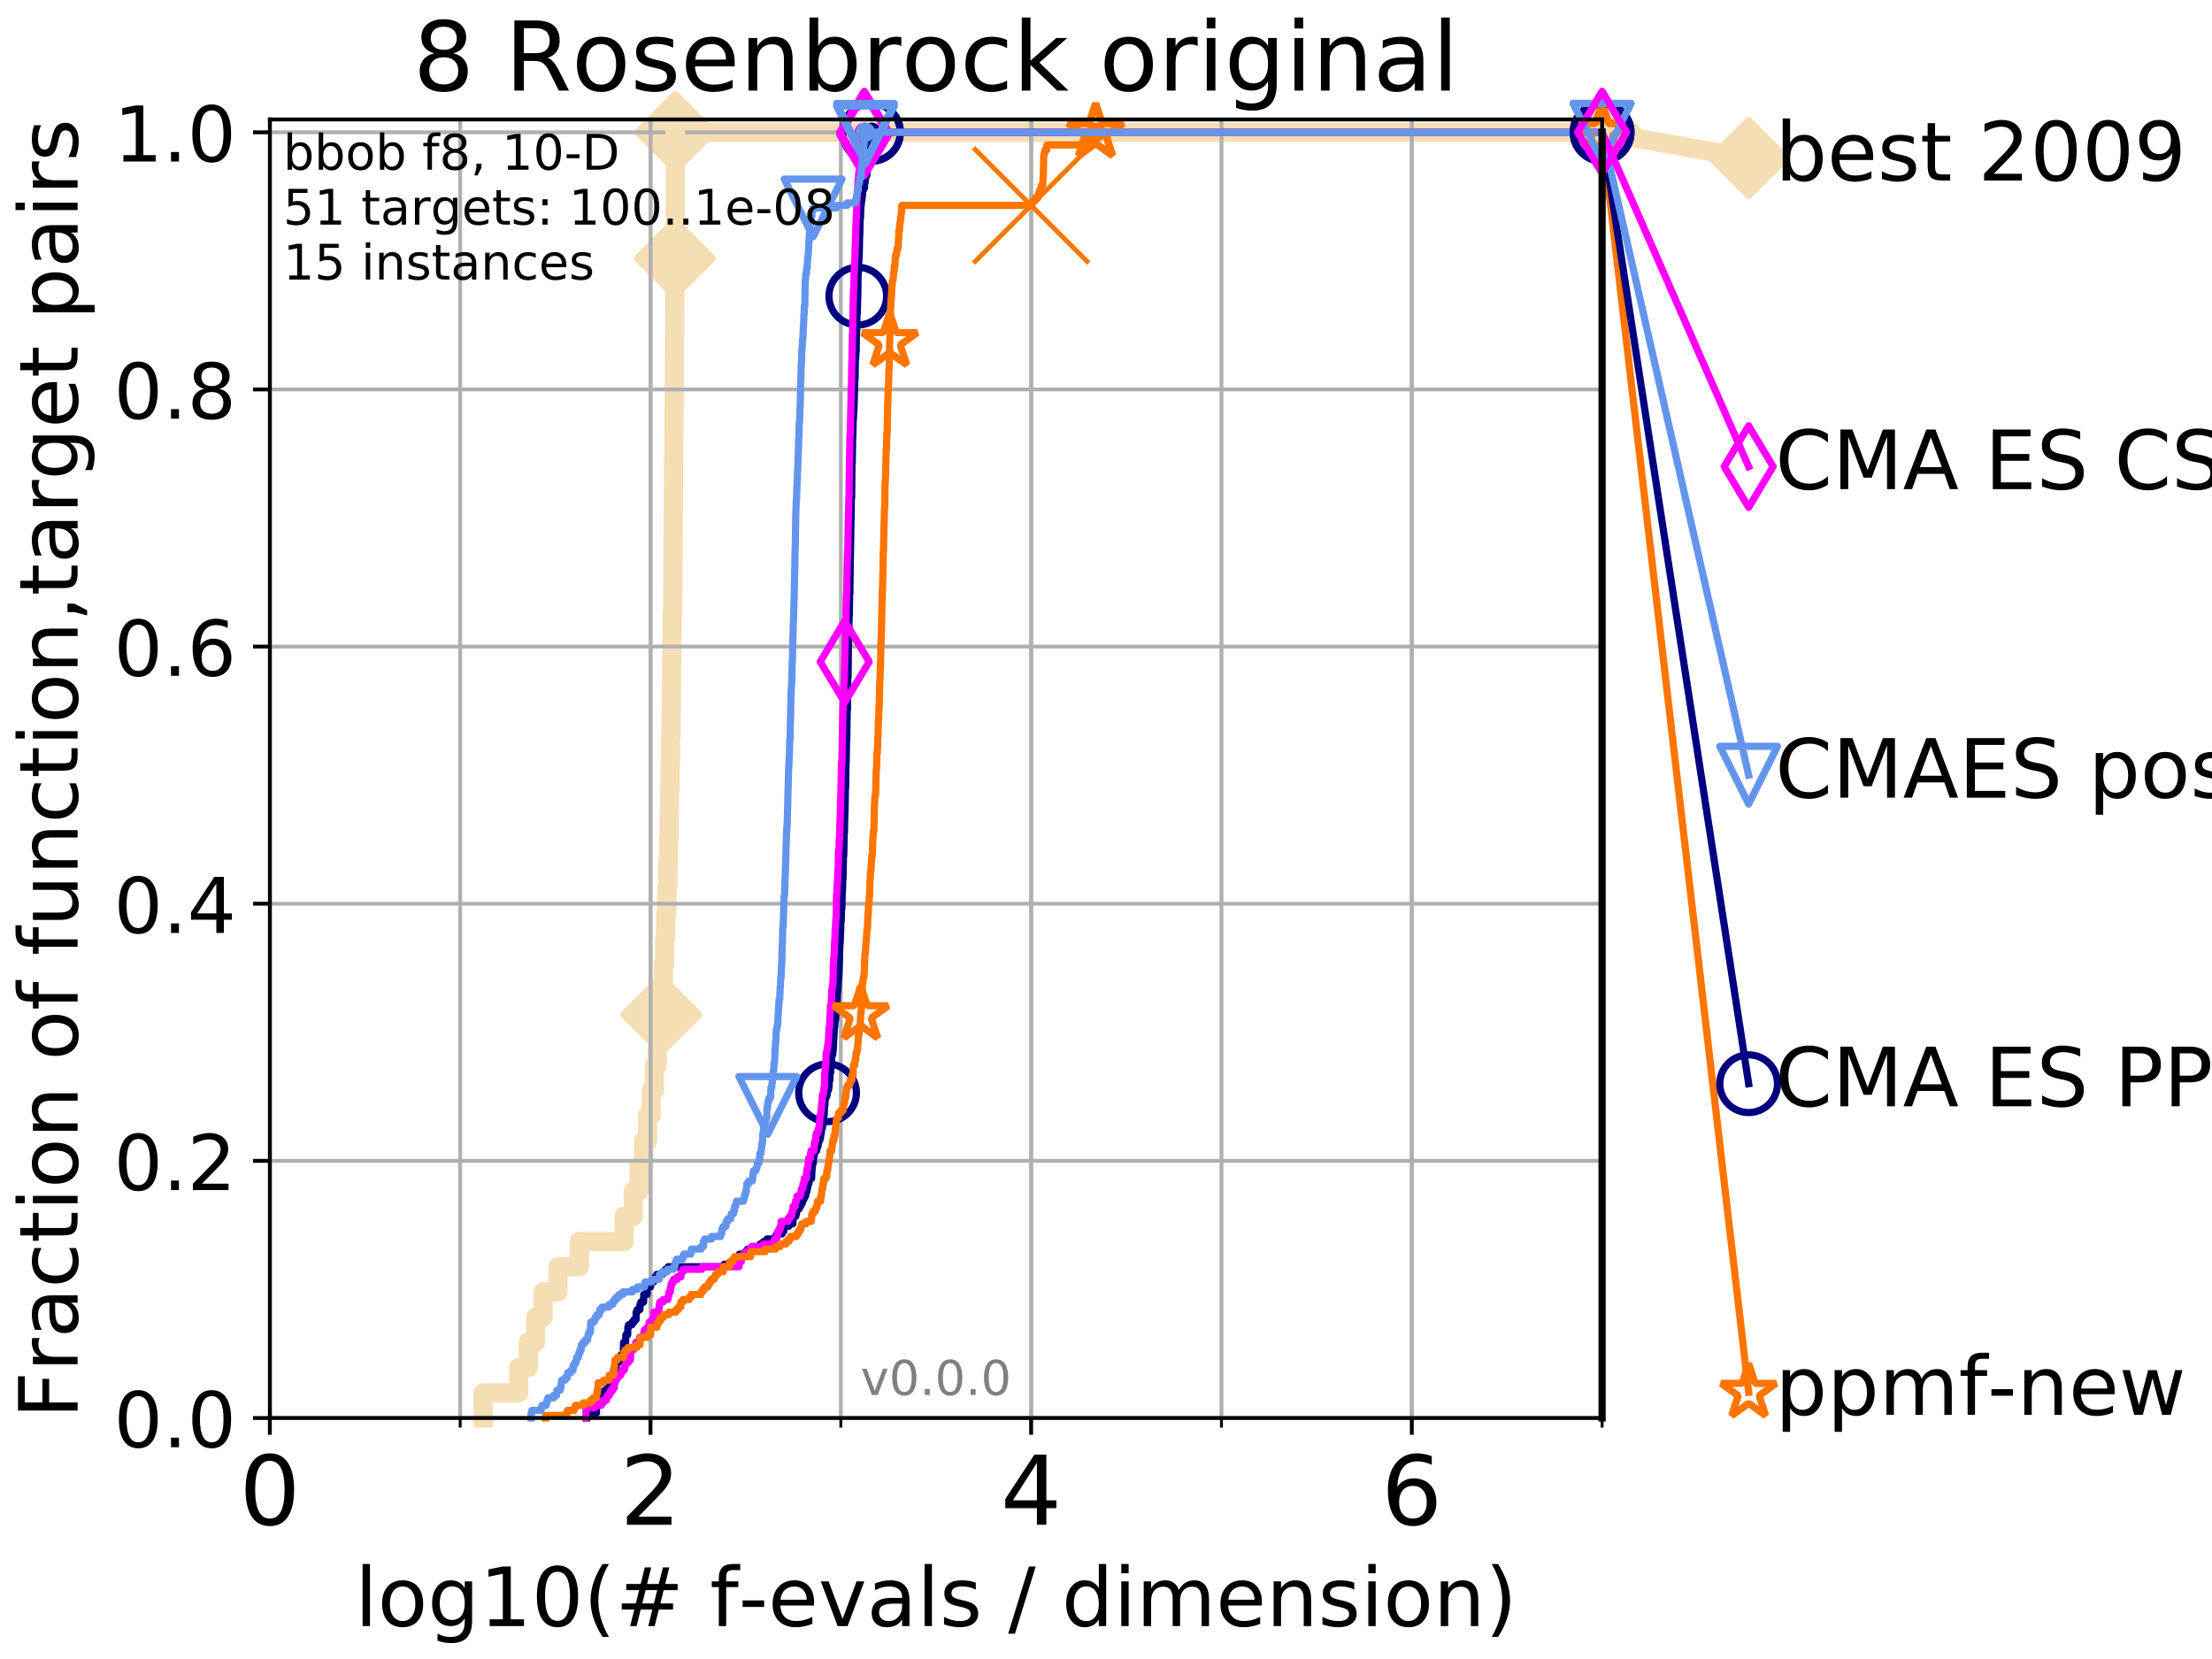 <?xml version="1.0" encoding="utf-8" standalone="no"?>
<!DOCTYPE svg PUBLIC "-//W3C//DTD SVG 1.1//EN"
  "http://www.w3.org/Graphics/SVG/1.1/DTD/svg11.dtd">
<!-- Created with matplotlib (http://matplotlib.org/) -->
<svg height="345pt" version="1.1" viewBox="0 0 460 345" width="460pt" xmlns="http://www.w3.org/2000/svg" xmlns:xlink="http://www.w3.org/1999/xlink">
 <defs>
  <style type="text/css">
*{stroke-linecap:butt;stroke-linejoin:round;}
  </style>
 </defs>
 <g id="figure_1">
  <g id="patch_1">
   <path d="M 0 345.6 
L 460.8 345.6 
L 460.8 0 
L 0 0 
z
" style="fill:#ffffff;"/>
  </g>
  <g id="axes_1">
   <g id="patch_2">
    <path d="M 56.12 294.88 
L 333.168 294.88 
L 333.168 24.84 
L 56.12 24.84 
z
" style="fill:#ffffff;"/>
   </g>
   <g id="line2d_1">
    <path d="M 100.47 294.88 
L 100.47 289.638 
L 107.868 289.638 
L 107.868 284.395 
L 109.865 284.395 
L 109.865 279.153 
L 111.379 279.153 
L 111.379 273.91 
L 112.961 273.91 
L 112.961 268.668 
L 116.011 268.668 
L 116.011 263.425 
L 120.488 263.425 
L 120.488 258.183 
L 129.796 258.183 
L 129.796 252.94 
L 131.718 252.94 
L 131.718 247.698 
L 132.922 247.698 
L 132.922 242.455 
L 133.862 242.455 
L 133.862 237.213 
L 134.664 237.213 
L 134.664 231.97 
L 135.414 231.97 
L 135.414 226.728 
L 136.099 226.728 
L 136.099 221.485 
L 136.679 221.485 
L 136.679 216.243 
L 137.132 216.243 
L 137.132 211 
L 137.529 211 
L 137.529 205.758 
L 137.946 205.758 
L 137.946 200.515 
L 138.223 200.515 
L 138.223 195.273 
L 138.41 195.273 
L 138.41 190.03 
L 138.652 190.03 
L 138.652 184.788 
L 138.863 184.788 
L 138.863 179.546 
L 139.016 179.546 
L 139.016 174.303 
L 139.14 174.303 
L 139.14 169.061 
L 139.222 169.061 
L 139.222 163.818 
L 139.344 163.818 
L 139.344 158.576 
L 139.425 158.576 
L 139.425 153.333 
L 139.547 153.333 
L 139.547 148.091 
L 139.6 148.091 
L 139.6 142.848 
L 139.667 142.848 
L 139.667 137.606 
L 139.72 137.606 
L 139.72 132.363 
L 139.799 132.363 
L 139.799 127.121 
L 139.905 127.121 
L 139.905 121.878 
L 139.944 121.878 
L 139.944 116.636 
L 139.97 116.636 
L 139.97 111.393 
L 139.983 111.393 
L 139.983 106.151 
L 140.036 106.151 
L 140.036 100.908 
L 140.062 100.908 
L 140.062 95.666 
L 140.101 95.666 
L 140.101 90.423 
L 140.165 90.423 
L 140.165 85.181 
L 140.217 85.181 
L 140.217 79.938 
L 140.243 79.938 
L 140.243 74.696 
L 140.269 74.696 
L 140.269 69.453 
L 140.32 69.453 
L 140.32 64.211 
L 140.333 64.211 
L 140.333 58.969 
L 140.346 58.969 
L 140.346 53.726 
L 140.371 53.726 
L 140.371 48.484 
L 140.409 48.484 
L 140.409 43.241 
L 140.422 43.241 
L 140.422 37.999 
L 140.435 37.999 
L 140.435 32.756 
L 140.448 32.756 
L 140.448 27.514 
L 333.168 27.514 
" style="fill:none;stroke:#f5deb3;stroke-linecap:square;stroke-width:4;"/>
   </g>
   <g id="line2d_2">
    <defs>
     <path d="M -0 7.778 
L 7.778 0 
L 0 -7.778 
L -7.778 -0 
z
" id="mb4d04314c9" style="stroke:#f5deb3;stroke-linejoin:miter;stroke-width:1.5;"/>
    </defs>
    <g>
     <use style="fill:#f5deb3;stroke:#f5deb3;stroke-linejoin:miter;stroke-width:1.5;" x="137.529" xlink:href="#mb4d04314c9" y="211"/>
     <use style="fill:#f5deb3;stroke:#f5deb3;stroke-linejoin:miter;stroke-width:1.5;" x="140.346" xlink:href="#mb4d04314c9" y="53.726"/>
     <use style="fill:#f5deb3;stroke:#f5deb3;stroke-linejoin:miter;stroke-width:1.5;" x="140.448" xlink:href="#mb4d04314c9" y="27.514"/>
     <use style="fill:#f5deb3;stroke:#f5deb3;stroke-linejoin:miter;stroke-width:1.5;" x="140.448" xlink:href="#mb4d04314c9" y="27.514"/>
     <use style="fill:#f5deb3;stroke:#f5deb3;stroke-linejoin:miter;stroke-width:1.5;" x="333.168" xlink:href="#mb4d04314c9" y="27.514"/>
    </g>
   </g>
   <g id="line2d_3">
    <path style="fill:none;stroke:#f5deb3;stroke-linecap:square;stroke-width:4;"/>
    <g/>
   </g>
   <g id="line2d_4">
    <path d="M 333.168 27.514 
L 363.643 32.861 
" style="fill:none;stroke:#f5deb3;stroke-linecap:square;stroke-width:4;"/>
    <g>
     <use style="fill:#f5deb3;stroke:#f5deb3;stroke-linejoin:miter;stroke-width:1.5;" x="333.168" xlink:href="#mb4d04314c9" y="27.514"/>
     <use style="fill:#f5deb3;stroke:#f5deb3;stroke-linejoin:miter;stroke-width:1.5;" x="363.643" xlink:href="#mb4d04314c9" y="32.861"/>
    </g>
   </g>
   <g id="matplotlib.axis_1">
    <g id="xtick_1">
     <g id="line2d_5">
      <path clip-path="url(#p4ba2865b54)" d="M 56.12 294.88 
L 56.12 24.84 
" style="fill:none;stroke:#b0b0b0;stroke-linecap:square;stroke-width:0.8;"/>
     </g>
     <g id="line2d_6">
      <defs>
       <path d="M 0 0 
L 0 3.5 
" id="m399a6d5ac5" style="stroke:#000000;stroke-width:0.8;"/>
      </defs>
      <g>
       <use style="stroke:#000000;stroke-width:0.8;" x="56.12" xlink:href="#m399a6d5ac5" y="294.88"/>
      </g>
     </g>
     <g id="text_1">
      <!-- 0 -->
      <defs>
       <path d="M 31.781 66.406 
Q 24.172 66.406 20.328 58.906 
Q 16.5 51.422 16.5 36.375 
Q 16.5 21.391 20.328 13.891 
Q 24.172 6.391 31.781 6.391 
Q 39.453 6.391 43.281 13.891 
Q 47.125 21.391 47.125 36.375 
Q 47.125 51.422 43.281 58.906 
Q 39.453 66.406 31.781 66.406 
z
M 31.781 74.219 
Q 44.047 74.219 50.516 64.516 
Q 56.984 54.828 56.984 36.375 
Q 56.984 17.969 50.516 8.266 
Q 44.047 -1.422 31.781 -1.422 
Q 19.531 -1.422 13.062 8.266 
Q 6.594 17.969 6.594 36.375 
Q 6.594 54.828 13.062 64.516 
Q 19.531 74.219 31.781 74.219 
z
" id="DejaVuSans-30"/>
      </defs>
      <g transform="translate(49.758 317.077)scale(0.2 -0.2)">
       <use xlink:href="#DejaVuSans-30"/>
      </g>
     </g>
    </g>
    <g id="xtick_2">
     <g id="line2d_7">
      <path clip-path="url(#p4ba2865b54)" d="M 135.277 294.88 
L 135.277 24.84 
" style="fill:none;stroke:#b0b0b0;stroke-linecap:square;stroke-width:0.8;"/>
     </g>
     <g id="line2d_8">
      <g>
       <use style="stroke:#000000;stroke-width:0.8;" x="135.277" xlink:href="#m399a6d5ac5" y="294.88"/>
      </g>
     </g>
     <g id="text_2">
      <!-- 2 -->
      <defs>
       <path d="M 19.188 8.297 
L 53.609 8.297 
L 53.609 0 
L 7.328 0 
L 7.328 8.297 
Q 12.938 14.109 22.625 23.891 
Q 32.328 33.688 34.812 36.531 
Q 39.547 41.844 41.422 45.531 
Q 43.312 49.219 43.312 52.781 
Q 43.312 58.594 39.234 62.25 
Q 35.156 65.922 28.609 65.922 
Q 23.969 65.922 18.812 64.312 
Q 13.672 62.703 7.812 59.422 
L 7.812 69.391 
Q 13.766 71.781 18.938 73 
Q 24.125 74.219 28.422 74.219 
Q 39.75 74.219 46.484 68.547 
Q 53.219 62.891 53.219 53.422 
Q 53.219 48.922 51.531 44.891 
Q 49.859 40.875 45.406 35.406 
Q 44.188 33.984 37.641 27.219 
Q 31.109 20.453 19.188 8.297 
z
" id="DejaVuSans-32"/>
      </defs>
      <g transform="translate(128.914 317.077)scale(0.2 -0.2)">
       <use xlink:href="#DejaVuSans-32"/>
      </g>
     </g>
    </g>
    <g id="xtick_3">
     <g id="line2d_9">
      <path clip-path="url(#p4ba2865b54)" d="M 214.433 294.88 
L 214.433 24.84 
" style="fill:none;stroke:#b0b0b0;stroke-linecap:square;stroke-width:0.8;"/>
     </g>
     <g id="line2d_10">
      <g>
       <use style="stroke:#000000;stroke-width:0.8;" x="214.433" xlink:href="#m399a6d5ac5" y="294.88"/>
      </g>
     </g>
     <g id="text_3">
      <!-- 4 -->
      <defs>
       <path d="M 37.797 64.312 
L 12.891 25.391 
L 37.797 25.391 
z
M 35.203 72.906 
L 47.609 72.906 
L 47.609 25.391 
L 58.016 25.391 
L 58.016 17.188 
L 47.609 17.188 
L 47.609 0 
L 37.797 0 
L 37.797 17.188 
L 4.891 17.188 
L 4.891 26.703 
z
" id="DejaVuSans-34"/>
      </defs>
      <g transform="translate(208.071 317.077)scale(0.2 -0.2)">
       <use xlink:href="#DejaVuSans-34"/>
      </g>
     </g>
    </g>
    <g id="xtick_4">
     <g id="line2d_11">
      <path clip-path="url(#p4ba2865b54)" d="M 293.59 294.88 
L 293.59 24.84 
" style="fill:none;stroke:#b0b0b0;stroke-linecap:square;stroke-width:0.8;"/>
     </g>
     <g id="line2d_12">
      <g>
       <use style="stroke:#000000;stroke-width:0.8;" x="293.59" xlink:href="#m399a6d5ac5" y="294.88"/>
      </g>
     </g>
     <g id="text_4">
      <!-- 6 -->
      <defs>
       <path d="M 33.016 40.375 
Q 26.375 40.375 22.484 35.828 
Q 18.609 31.297 18.609 23.391 
Q 18.609 15.531 22.484 10.953 
Q 26.375 6.391 33.016 6.391 
Q 39.656 6.391 43.531 10.953 
Q 47.406 15.531 47.406 23.391 
Q 47.406 31.297 43.531 35.828 
Q 39.656 40.375 33.016 40.375 
z
M 52.594 71.297 
L 52.594 62.312 
Q 48.875 64.062 45.094 64.984 
Q 41.312 65.922 37.594 65.922 
Q 27.828 65.922 22.672 59.328 
Q 17.531 52.734 16.797 39.406 
Q 19.672 43.656 24.016 45.922 
Q 28.375 48.188 33.594 48.188 
Q 44.578 48.188 50.953 41.516 
Q 57.328 34.859 57.328 23.391 
Q 57.328 12.156 50.688 5.359 
Q 44.047 -1.422 33.016 -1.422 
Q 20.359 -1.422 13.672 8.266 
Q 6.984 17.969 6.984 36.375 
Q 6.984 53.656 15.188 63.938 
Q 23.391 74.219 37.203 74.219 
Q 40.922 74.219 44.703 73.484 
Q 48.484 72.75 52.594 71.297 
z
" id="DejaVuSans-36"/>
      </defs>
      <g transform="translate(287.227 317.077)scale(0.2 -0.2)">
       <use xlink:href="#DejaVuSans-36"/>
      </g>
     </g>
    </g>
    <g id="xtick_5">
     <g id="line2d_13">
      <path clip-path="url(#p4ba2865b54)" d="M 56.12 294.88 
L 56.12 24.84 
" style="fill:none;stroke:#b0b0b0;stroke-linecap:square;stroke-width:0.8;"/>
     </g>
     <g id="line2d_14">
      <defs>
       <path d="M 0 0 
L 0 2 
" id="ma2f356f0c1" style="stroke:#000000;stroke-width:0.6;"/>
      </defs>
      <g>
       <use style="stroke:#000000;stroke-width:0.6;" x="56.12" xlink:href="#ma2f356f0c1" y="294.88"/>
      </g>
     </g>
    </g>
    <g id="xtick_6">
     <g id="line2d_15">
      <path clip-path="url(#p4ba2865b54)" d="M 95.698 294.88 
L 95.698 24.84 
" style="fill:none;stroke:#b0b0b0;stroke-linecap:square;stroke-width:0.8;"/>
     </g>
     <g id="line2d_16">
      <g>
       <use style="stroke:#000000;stroke-width:0.6;" x="95.698" xlink:href="#ma2f356f0c1" y="294.88"/>
      </g>
     </g>
    </g>
    <g id="xtick_7">
     <g id="line2d_17">
      <path clip-path="url(#p4ba2865b54)" d="M 135.277 294.88 
L 135.277 24.84 
" style="fill:none;stroke:#b0b0b0;stroke-linecap:square;stroke-width:0.8;"/>
     </g>
     <g id="line2d_18">
      <g>
       <use style="stroke:#000000;stroke-width:0.6;" x="135.277" xlink:href="#ma2f356f0c1" y="294.88"/>
      </g>
     </g>
    </g>
    <g id="xtick_8">
     <g id="line2d_19">
      <path clip-path="url(#p4ba2865b54)" d="M 174.855 294.88 
L 174.855 24.84 
" style="fill:none;stroke:#b0b0b0;stroke-linecap:square;stroke-width:0.8;"/>
     </g>
     <g id="line2d_20">
      <g>
       <use style="stroke:#000000;stroke-width:0.6;" x="174.855" xlink:href="#ma2f356f0c1" y="294.88"/>
      </g>
     </g>
    </g>
    <g id="xtick_9">
     <g id="line2d_21">
      <path clip-path="url(#p4ba2865b54)" d="M 214.433 294.88 
L 214.433 24.84 
" style="fill:none;stroke:#b0b0b0;stroke-linecap:square;stroke-width:0.8;"/>
     </g>
     <g id="line2d_22">
      <g>
       <use style="stroke:#000000;stroke-width:0.6;" x="214.433" xlink:href="#ma2f356f0c1" y="294.88"/>
      </g>
     </g>
    </g>
    <g id="xtick_10">
     <g id="line2d_23">
      <path clip-path="url(#p4ba2865b54)" d="M 254.011 294.88 
L 254.011 24.84 
" style="fill:none;stroke:#b0b0b0;stroke-linecap:square;stroke-width:0.8;"/>
     </g>
     <g id="line2d_24">
      <g>
       <use style="stroke:#000000;stroke-width:0.6;" x="254.011" xlink:href="#ma2f356f0c1" y="294.88"/>
      </g>
     </g>
    </g>
    <g id="xtick_11">
     <g id="line2d_25">
      <path clip-path="url(#p4ba2865b54)" d="M 293.59 294.88 
L 293.59 24.84 
" style="fill:none;stroke:#b0b0b0;stroke-linecap:square;stroke-width:0.8;"/>
     </g>
     <g id="line2d_26">
      <g>
       <use style="stroke:#000000;stroke-width:0.6;" x="293.59" xlink:href="#ma2f356f0c1" y="294.88"/>
      </g>
     </g>
    </g>
    <g id="xtick_12">
     <g id="line2d_27">
      <path clip-path="url(#p4ba2865b54)" d="M 333.168 294.88 
L 333.168 24.84 
" style="fill:none;stroke:#b0b0b0;stroke-linecap:square;stroke-width:0.8;"/>
     </g>
     <g id="line2d_28">
      <g>
       <use style="stroke:#000000;stroke-width:0.6;" x="333.168" xlink:href="#ma2f356f0c1" y="294.88"/>
      </g>
     </g>
    </g>
    <g id="text_5">
     <!-- log10(# f-evals / dimension) -->
     <defs>
      <path d="M 9.422 75.984 
L 18.406 75.984 
L 18.406 0 
L 9.422 0 
z
" id="DejaVuSans-6c"/>
      <path d="M 30.609 48.391 
Q 23.391 48.391 19.188 42.75 
Q 14.984 37.109 14.984 27.297 
Q 14.984 17.484 19.156 11.844 
Q 23.344 6.203 30.609 6.203 
Q 37.797 6.203 41.984 11.859 
Q 46.188 17.531 46.188 27.297 
Q 46.188 37.016 41.984 42.703 
Q 37.797 48.391 30.609 48.391 
z
M 30.609 56 
Q 42.328 56 49.016 48.375 
Q 55.719 40.766 55.719 27.297 
Q 55.719 13.875 49.016 6.219 
Q 42.328 -1.422 30.609 -1.422 
Q 18.844 -1.422 12.172 6.219 
Q 5.516 13.875 5.516 27.297 
Q 5.516 40.766 12.172 48.375 
Q 18.844 56 30.609 56 
z
" id="DejaVuSans-6f"/>
      <path d="M 45.406 27.984 
Q 45.406 37.75 41.375 43.109 
Q 37.359 48.484 30.078 48.484 
Q 22.859 48.484 18.828 43.109 
Q 14.797 37.75 14.797 27.984 
Q 14.797 18.266 18.828 12.891 
Q 22.859 7.516 30.078 7.516 
Q 37.359 7.516 41.375 12.891 
Q 45.406 18.266 45.406 27.984 
z
M 54.391 6.781 
Q 54.391 -7.172 48.188 -13.984 
Q 42 -20.797 29.203 -20.797 
Q 24.469 -20.797 20.266 -20.094 
Q 16.062 -19.391 12.109 -17.922 
L 12.109 -9.188 
Q 16.062 -11.328 19.922 -12.344 
Q 23.781 -13.375 27.781 -13.375 
Q 36.625 -13.375 41.016 -8.766 
Q 45.406 -4.156 45.406 5.172 
L 45.406 9.625 
Q 42.625 4.781 38.281 2.391 
Q 33.938 0 27.875 0 
Q 17.828 0 11.672 7.656 
Q 5.516 15.328 5.516 27.984 
Q 5.516 40.672 11.672 48.328 
Q 17.828 56 27.875 56 
Q 33.938 56 38.281 53.609 
Q 42.625 51.219 45.406 46.391 
L 45.406 54.688 
L 54.391 54.688 
z
" id="DejaVuSans-67"/>
      <path d="M 12.406 8.297 
L 28.516 8.297 
L 28.516 63.922 
L 10.984 60.406 
L 10.984 69.391 
L 28.422 72.906 
L 38.281 72.906 
L 38.281 8.297 
L 54.391 8.297 
L 54.391 0 
L 12.406 0 
z
" id="DejaVuSans-31"/>
      <path d="M 31 75.875 
Q 24.469 64.656 21.281 53.656 
Q 18.109 42.672 18.109 31.391 
Q 18.109 20.125 21.312 9.062 
Q 24.516 -2 31 -13.188 
L 23.188 -13.188 
Q 15.875 -1.703 12.234 9.375 
Q 8.594 20.453 8.594 31.391 
Q 8.594 42.281 12.203 53.312 
Q 15.828 64.359 23.188 75.875 
z
" id="DejaVuSans-28"/>
      <path d="M 51.125 44 
L 36.922 44 
L 32.812 27.688 
L 47.125 27.688 
z
M 43.797 71.781 
L 38.719 51.516 
L 52.984 51.516 
L 58.109 71.781 
L 65.922 71.781 
L 60.891 51.516 
L 76.125 51.516 
L 76.125 44 
L 58.984 44 
L 54.984 27.688 
L 70.516 27.688 
L 70.516 20.219 
L 53.078 20.219 
L 48 0 
L 40.188 0 
L 45.219 20.219 
L 30.906 20.219 
L 25.875 0 
L 18.016 0 
L 23.094 20.219 
L 7.719 20.219 
L 7.719 27.688 
L 24.906 27.688 
L 29 44 
L 13.281 44 
L 13.281 51.516 
L 30.906 51.516 
L 35.891 71.781 
z
" id="DejaVuSans-23"/>
      <path id="DejaVuSans-20"/>
      <path d="M 37.109 75.984 
L 37.109 68.5 
L 28.516 68.5 
Q 23.688 68.5 21.797 66.547 
Q 19.922 64.594 19.922 59.516 
L 19.922 54.688 
L 34.719 54.688 
L 34.719 47.703 
L 19.922 47.703 
L 19.922 0 
L 10.891 0 
L 10.891 47.703 
L 2.297 47.703 
L 2.297 54.688 
L 10.891 54.688 
L 10.891 58.5 
Q 10.891 67.625 15.141 71.797 
Q 19.391 75.984 28.609 75.984 
z
" id="DejaVuSans-66"/>
      <path d="M 4.891 31.391 
L 31.203 31.391 
L 31.203 23.391 
L 4.891 23.391 
z
" id="DejaVuSans-2d"/>
      <path d="M 56.203 29.594 
L 56.203 25.203 
L 14.891 25.203 
Q 15.484 15.922 20.484 11.062 
Q 25.484 6.203 34.422 6.203 
Q 39.594 6.203 44.453 7.469 
Q 49.312 8.734 54.109 11.281 
L 54.109 2.781 
Q 49.266 0.734 44.188 -0.344 
Q 39.109 -1.422 33.891 -1.422 
Q 20.797 -1.422 13.156 6.188 
Q 5.516 13.812 5.516 26.812 
Q 5.516 40.234 12.766 48.109 
Q 20.016 56 32.328 56 
Q 43.359 56 49.781 48.891 
Q 56.203 41.797 56.203 29.594 
z
M 47.219 32.234 
Q 47.125 39.594 43.094 43.984 
Q 39.062 48.391 32.422 48.391 
Q 24.906 48.391 20.391 44.141 
Q 15.875 39.891 15.188 32.172 
z
" id="DejaVuSans-65"/>
      <path d="M 2.984 54.688 
L 12.5 54.688 
L 29.594 8.797 
L 46.688 54.688 
L 56.203 54.688 
L 35.688 0 
L 23.484 0 
z
" id="DejaVuSans-76"/>
      <path d="M 34.281 27.484 
Q 23.391 27.484 19.188 25 
Q 14.984 22.516 14.984 16.5 
Q 14.984 11.719 18.141 8.906 
Q 21.297 6.109 26.703 6.109 
Q 34.188 6.109 38.703 11.406 
Q 43.219 16.703 43.219 25.484 
L 43.219 27.484 
z
M 52.203 31.203 
L 52.203 0 
L 43.219 0 
L 43.219 8.297 
Q 40.141 3.328 35.547 0.953 
Q 30.953 -1.422 24.312 -1.422 
Q 15.922 -1.422 10.953 3.297 
Q 6 8.016 6 15.922 
Q 6 25.141 12.172 29.828 
Q 18.359 34.516 30.609 34.516 
L 43.219 34.516 
L 43.219 35.406 
Q 43.219 41.609 39.141 45 
Q 35.062 48.391 27.688 48.391 
Q 23 48.391 18.547 47.266 
Q 14.109 46.141 10.016 43.891 
L 10.016 52.203 
Q 14.938 54.109 19.578 55.047 
Q 24.219 56 28.609 56 
Q 40.484 56 46.344 49.844 
Q 52.203 43.703 52.203 31.203 
z
" id="DejaVuSans-61"/>
      <path d="M 44.281 53.078 
L 44.281 44.578 
Q 40.484 46.531 36.375 47.5 
Q 32.281 48.484 27.875 48.484 
Q 21.188 48.484 17.844 46.438 
Q 14.5 44.391 14.5 40.281 
Q 14.5 37.156 16.891 35.375 
Q 19.281 33.594 26.516 31.984 
L 29.594 31.297 
Q 39.156 29.25 43.188 25.516 
Q 47.219 21.781 47.219 15.094 
Q 47.219 7.469 41.188 3.016 
Q 35.156 -1.422 24.609 -1.422 
Q 20.219 -1.422 15.453 -0.562 
Q 10.688 0.297 5.422 2 
L 5.422 11.281 
Q 10.406 8.688 15.234 7.391 
Q 20.062 6.109 24.812 6.109 
Q 31.156 6.109 34.562 8.281 
Q 37.984 10.453 37.984 14.406 
Q 37.984 18.062 35.516 20.016 
Q 33.062 21.969 24.703 23.781 
L 21.578 24.516 
Q 13.234 26.266 9.516 29.906 
Q 5.812 33.547 5.812 39.891 
Q 5.812 47.609 11.281 51.797 
Q 16.75 56 26.812 56 
Q 31.781 56 36.172 55.266 
Q 40.578 54.547 44.281 53.078 
z
" id="DejaVuSans-73"/>
      <path d="M 25.391 72.906 
L 33.688 72.906 
L 8.297 -9.281 
L 0 -9.281 
z
" id="DejaVuSans-2f"/>
      <path d="M 45.406 46.391 
L 45.406 75.984 
L 54.391 75.984 
L 54.391 0 
L 45.406 0 
L 45.406 8.203 
Q 42.578 3.328 38.25 0.953 
Q 33.938 -1.422 27.875 -1.422 
Q 17.969 -1.422 11.734 6.484 
Q 5.516 14.406 5.516 27.297 
Q 5.516 40.188 11.734 48.094 
Q 17.969 56 27.875 56 
Q 33.938 56 38.25 53.625 
Q 42.578 51.266 45.406 46.391 
z
M 14.797 27.297 
Q 14.797 17.391 18.875 11.75 
Q 22.953 6.109 30.078 6.109 
Q 37.203 6.109 41.297 11.75 
Q 45.406 17.391 45.406 27.297 
Q 45.406 37.203 41.297 42.844 
Q 37.203 48.484 30.078 48.484 
Q 22.953 48.484 18.875 42.844 
Q 14.797 37.203 14.797 27.297 
z
" id="DejaVuSans-64"/>
      <path d="M 9.422 54.688 
L 18.406 54.688 
L 18.406 0 
L 9.422 0 
z
M 9.422 75.984 
L 18.406 75.984 
L 18.406 64.594 
L 9.422 64.594 
z
" id="DejaVuSans-69"/>
      <path d="M 52 44.188 
Q 55.375 50.25 60.062 53.125 
Q 64.75 56 71.094 56 
Q 79.641 56 84.281 50.016 
Q 88.922 44.047 88.922 33.016 
L 88.922 0 
L 79.891 0 
L 79.891 32.719 
Q 79.891 40.578 77.094 44.375 
Q 74.312 48.188 68.609 48.188 
Q 61.625 48.188 57.562 43.547 
Q 53.516 38.922 53.516 30.906 
L 53.516 0 
L 44.484 0 
L 44.484 32.719 
Q 44.484 40.625 41.703 44.406 
Q 38.922 48.188 33.109 48.188 
Q 26.219 48.188 22.156 43.531 
Q 18.109 38.875 18.109 30.906 
L 18.109 0 
L 9.078 0 
L 9.078 54.688 
L 18.109 54.688 
L 18.109 46.188 
Q 21.188 51.219 25.484 53.609 
Q 29.781 56 35.688 56 
Q 41.656 56 45.828 52.969 
Q 50 49.953 52 44.188 
z
" id="DejaVuSans-6d"/>
      <path d="M 54.891 33.016 
L 54.891 0 
L 45.906 0 
L 45.906 32.719 
Q 45.906 40.484 42.875 44.328 
Q 39.844 48.188 33.797 48.188 
Q 26.516 48.188 22.312 43.547 
Q 18.109 38.922 18.109 30.906 
L 18.109 0 
L 9.078 0 
L 9.078 54.688 
L 18.109 54.688 
L 18.109 46.188 
Q 21.344 51.125 25.703 53.562 
Q 30.078 56 35.797 56 
Q 45.219 56 50.047 50.172 
Q 54.891 44.344 54.891 33.016 
z
" id="DejaVuSans-6e"/>
      <path d="M 8.016 75.875 
L 15.828 75.875 
Q 23.141 64.359 26.781 53.312 
Q 30.422 42.281 30.422 31.391 
Q 30.422 20.453 26.781 9.375 
Q 23.141 -1.703 15.828 -13.188 
L 8.016 -13.188 
Q 14.5 -2 17.703 9.062 
Q 20.906 20.125 20.906 31.391 
Q 20.906 42.672 17.703 53.656 
Q 14.5 64.656 8.016 75.875 
z
" id="DejaVuSans-29"/>
     </defs>
     <g transform="translate(73.803 338.154)scale(0.17 -0.17)">
      <use xlink:href="#DejaVuSans-6c"/>
      <use x="27.783" xlink:href="#DejaVuSans-6f"/>
      <use x="88.965" xlink:href="#DejaVuSans-67"/>
      <use x="152.441" xlink:href="#DejaVuSans-31"/>
      <use x="216.064" xlink:href="#DejaVuSans-30"/>
      <use x="279.688" xlink:href="#DejaVuSans-28"/>
      <use x="318.701" xlink:href="#DejaVuSans-23"/>
      <use x="402.49" xlink:href="#DejaVuSans-20"/>
      <use x="434.277" xlink:href="#DejaVuSans-66"/>
      <use x="469.404" xlink:href="#DejaVuSans-2d"/>
      <use x="505.488" xlink:href="#DejaVuSans-65"/>
      <use x="567.012" xlink:href="#DejaVuSans-76"/>
      <use x="626.191" xlink:href="#DejaVuSans-61"/>
      <use x="687.471" xlink:href="#DejaVuSans-6c"/>
      <use x="715.254" xlink:href="#DejaVuSans-73"/>
      <use x="767.354" xlink:href="#DejaVuSans-20"/>
      <use x="799.141" xlink:href="#DejaVuSans-2f"/>
      <use x="832.832" xlink:href="#DejaVuSans-20"/>
      <use x="864.619" xlink:href="#DejaVuSans-64"/>
      <use x="928.096" xlink:href="#DejaVuSans-69"/>
      <use x="955.879" xlink:href="#DejaVuSans-6d"/>
      <use x="1053.291" xlink:href="#DejaVuSans-65"/>
      <use x="1114.814" xlink:href="#DejaVuSans-6e"/>
      <use x="1178.193" xlink:href="#DejaVuSans-73"/>
      <use x="1230.293" xlink:href="#DejaVuSans-69"/>
      <use x="1258.076" xlink:href="#DejaVuSans-6f"/>
      <use x="1319.258" xlink:href="#DejaVuSans-6e"/>
      <use x="1382.637" xlink:href="#DejaVuSans-29"/>
     </g>
    </g>
   </g>
   <g id="matplotlib.axis_2">
    <g id="ytick_1">
     <g id="line2d_29">
      <path clip-path="url(#p4ba2865b54)" d="M 56.12 294.88 
L 333.168 294.88 
" style="fill:none;stroke:#b0b0b0;stroke-linecap:square;stroke-width:0.8;"/>
     </g>
     <g id="line2d_30">
      <defs>
       <path d="M 0 0 
L -3.5 0 
" id="mb846190d01" style="stroke:#000000;stroke-width:0.8;"/>
      </defs>
      <g>
       <use style="stroke:#000000;stroke-width:0.8;" x="56.12" xlink:href="#mb846190d01" y="294.88"/>
      </g>
     </g>
     <g id="text_6">
      <!-- 0.0 -->
      <defs>
       <path d="M 10.688 12.406 
L 21 12.406 
L 21 0 
L 10.688 0 
z
" id="DejaVuSans-2e"/>
      </defs>
      <g transform="translate(23.675 300.959)scale(0.16 -0.16)">
       <use xlink:href="#DejaVuSans-30"/>
       <use x="63.623" xlink:href="#DejaVuSans-2e"/>
       <use x="95.41" xlink:href="#DejaVuSans-30"/>
      </g>
     </g>
    </g>
    <g id="ytick_2">
     <g id="line2d_31">
      <path clip-path="url(#p4ba2865b54)" d="M 56.12 241.407 
L 333.168 241.407 
" style="fill:none;stroke:#b0b0b0;stroke-linecap:square;stroke-width:0.8;"/>
     </g>
     <g id="line2d_32">
      <g>
       <use style="stroke:#000000;stroke-width:0.8;" x="56.12" xlink:href="#mb846190d01" y="241.407"/>
      </g>
     </g>
     <g id="text_7">
      <!-- 0.2 -->
      <g transform="translate(23.675 247.485)scale(0.16 -0.16)">
       <use xlink:href="#DejaVuSans-30"/>
       <use x="63.623" xlink:href="#DejaVuSans-2e"/>
       <use x="95.41" xlink:href="#DejaVuSans-32"/>
      </g>
     </g>
    </g>
    <g id="ytick_3">
     <g id="line2d_33">
      <path clip-path="url(#p4ba2865b54)" d="M 56.12 187.933 
L 333.168 187.933 
" style="fill:none;stroke:#b0b0b0;stroke-linecap:square;stroke-width:0.8;"/>
     </g>
     <g id="line2d_34">
      <g>
       <use style="stroke:#000000;stroke-width:0.8;" x="56.12" xlink:href="#mb846190d01" y="187.933"/>
      </g>
     </g>
     <g id="text_8">
      <!-- 0.4 -->
      <g transform="translate(23.675 194.012)scale(0.16 -0.16)">
       <use xlink:href="#DejaVuSans-30"/>
       <use x="63.623" xlink:href="#DejaVuSans-2e"/>
       <use x="95.41" xlink:href="#DejaVuSans-34"/>
      </g>
     </g>
    </g>
    <g id="ytick_4">
     <g id="line2d_35">
      <path clip-path="url(#p4ba2865b54)" d="M 56.12 134.46 
L 333.168 134.46 
" style="fill:none;stroke:#b0b0b0;stroke-linecap:square;stroke-width:0.8;"/>
     </g>
     <g id="line2d_36">
      <g>
       <use style="stroke:#000000;stroke-width:0.8;" x="56.12" xlink:href="#mb846190d01" y="134.46"/>
      </g>
     </g>
     <g id="text_9">
      <!-- 0.6 -->
      <g transform="translate(23.675 140.539)scale(0.16 -0.16)">
       <use xlink:href="#DejaVuSans-30"/>
       <use x="63.623" xlink:href="#DejaVuSans-2e"/>
       <use x="95.41" xlink:href="#DejaVuSans-36"/>
      </g>
     </g>
    </g>
    <g id="ytick_5">
     <g id="line2d_37">
      <path clip-path="url(#p4ba2865b54)" d="M 56.12 80.987 
L 333.168 80.987 
" style="fill:none;stroke:#b0b0b0;stroke-linecap:square;stroke-width:0.8;"/>
     </g>
     <g id="line2d_38">
      <g>
       <use style="stroke:#000000;stroke-width:0.8;" x="56.12" xlink:href="#mb846190d01" y="80.987"/>
      </g>
     </g>
     <g id="text_10">
      <!-- 0.8 -->
      <defs>
       <path d="M 31.781 34.625 
Q 24.75 34.625 20.719 30.859 
Q 16.703 27.094 16.703 20.516 
Q 16.703 13.922 20.719 10.156 
Q 24.75 6.391 31.781 6.391 
Q 38.812 6.391 42.859 10.172 
Q 46.922 13.969 46.922 20.516 
Q 46.922 27.094 42.891 30.859 
Q 38.875 34.625 31.781 34.625 
z
M 21.922 38.812 
Q 15.578 40.375 12.031 44.719 
Q 8.5 49.078 8.5 55.328 
Q 8.5 64.062 14.719 69.141 
Q 20.953 74.219 31.781 74.219 
Q 42.672 74.219 48.875 69.141 
Q 55.078 64.062 55.078 55.328 
Q 55.078 49.078 51.531 44.719 
Q 48 40.375 41.703 38.812 
Q 48.828 37.156 52.797 32.312 
Q 56.781 27.484 56.781 20.516 
Q 56.781 9.906 50.312 4.234 
Q 43.844 -1.422 31.781 -1.422 
Q 19.734 -1.422 13.25 4.234 
Q 6.781 9.906 6.781 20.516 
Q 6.781 27.484 10.781 32.312 
Q 14.797 37.156 21.922 38.812 
z
M 18.312 54.391 
Q 18.312 48.734 21.844 45.562 
Q 25.391 42.391 31.781 42.391 
Q 38.141 42.391 41.719 45.562 
Q 45.312 48.734 45.312 54.391 
Q 45.312 60.062 41.719 63.234 
Q 38.141 66.406 31.781 66.406 
Q 25.391 66.406 21.844 63.234 
Q 18.312 60.062 18.312 54.391 
z
" id="DejaVuSans-38"/>
      </defs>
      <g transform="translate(23.675 87.066)scale(0.16 -0.16)">
       <use xlink:href="#DejaVuSans-30"/>
       <use x="63.623" xlink:href="#DejaVuSans-2e"/>
       <use x="95.41" xlink:href="#DejaVuSans-38"/>
      </g>
     </g>
    </g>
    <g id="ytick_6">
     <g id="line2d_39">
      <path clip-path="url(#p4ba2865b54)" d="M 56.12 27.514 
L 333.168 27.514 
" style="fill:none;stroke:#b0b0b0;stroke-linecap:square;stroke-width:0.8;"/>
     </g>
     <g id="line2d_40">
      <g>
       <use style="stroke:#000000;stroke-width:0.8;" x="56.12" xlink:href="#mb846190d01" y="27.514"/>
      </g>
     </g>
     <g id="text_11">
      <!-- 1.0 -->
      <g transform="translate(23.675 33.592)scale(0.16 -0.16)">
       <use xlink:href="#DejaVuSans-31"/>
       <use x="63.623" xlink:href="#DejaVuSans-2e"/>
       <use x="95.41" xlink:href="#DejaVuSans-30"/>
      </g>
     </g>
    </g>
    <g id="text_12">
     <!-- Fraction of function,target pairs -->
     <defs>
      <path d="M 9.812 72.906 
L 51.703 72.906 
L 51.703 64.594 
L 19.672 64.594 
L 19.672 43.109 
L 48.578 43.109 
L 48.578 34.812 
L 19.672 34.812 
L 19.672 0 
L 9.812 0 
z
" id="DejaVuSans-46"/>
      <path d="M 41.109 46.297 
Q 39.594 47.172 37.812 47.578 
Q 36.031 48 33.891 48 
Q 26.266 48 22.188 43.047 
Q 18.109 38.094 18.109 28.812 
L 18.109 0 
L 9.078 0 
L 9.078 54.688 
L 18.109 54.688 
L 18.109 46.188 
Q 20.953 51.172 25.484 53.578 
Q 30.031 56 36.531 56 
Q 37.453 56 38.578 55.875 
Q 39.703 55.766 41.062 55.516 
z
" id="DejaVuSans-72"/>
      <path d="M 48.781 52.594 
L 48.781 44.188 
Q 44.969 46.297 41.141 47.344 
Q 37.312 48.391 33.406 48.391 
Q 24.656 48.391 19.812 42.844 
Q 14.984 37.312 14.984 27.297 
Q 14.984 17.281 19.812 11.734 
Q 24.656 6.203 33.406 6.203 
Q 37.312 6.203 41.141 7.25 
Q 44.969 8.297 48.781 10.406 
L 48.781 2.094 
Q 45.016 0.344 40.984 -0.531 
Q 36.969 -1.422 32.422 -1.422 
Q 20.062 -1.422 12.781 6.344 
Q 5.516 14.109 5.516 27.297 
Q 5.516 40.672 12.859 48.328 
Q 20.219 56 33.016 56 
Q 37.156 56 41.109 55.141 
Q 45.062 54.297 48.781 52.594 
z
" id="DejaVuSans-63"/>
      <path d="M 18.312 70.219 
L 18.312 54.688 
L 36.812 54.688 
L 36.812 47.703 
L 18.312 47.703 
L 18.312 18.016 
Q 18.312 11.328 20.141 9.422 
Q 21.969 7.516 27.594 7.516 
L 36.812 7.516 
L 36.812 0 
L 27.594 0 
Q 17.188 0 13.234 3.875 
Q 9.281 7.766 9.281 18.016 
L 9.281 47.703 
L 2.688 47.703 
L 2.688 54.688 
L 9.281 54.688 
L 9.281 70.219 
z
" id="DejaVuSans-74"/>
      <path d="M 8.5 21.578 
L 8.5 54.688 
L 17.484 54.688 
L 17.484 21.922 
Q 17.484 14.156 20.5 10.266 
Q 23.531 6.391 29.594 6.391 
Q 36.859 6.391 41.078 11.031 
Q 45.312 15.672 45.312 23.688 
L 45.312 54.688 
L 54.297 54.688 
L 54.297 0 
L 45.312 0 
L 45.312 8.406 
Q 42.047 3.422 37.719 1 
Q 33.406 -1.422 27.688 -1.422 
Q 18.266 -1.422 13.375 4.438 
Q 8.5 10.297 8.5 21.578 
z
M 31.109 56 
z
" id="DejaVuSans-75"/>
      <path d="M 11.719 12.406 
L 22.016 12.406 
L 22.016 4 
L 14.016 -11.625 
L 7.719 -11.625 
L 11.719 4 
z
" id="DejaVuSans-2c"/>
      <path d="M 18.109 8.203 
L 18.109 -20.797 
L 9.078 -20.797 
L 9.078 54.688 
L 18.109 54.688 
L 18.109 46.391 
Q 20.953 51.266 25.266 53.625 
Q 29.594 56 35.594 56 
Q 45.562 56 51.781 48.094 
Q 58.016 40.188 58.016 27.297 
Q 58.016 14.406 51.781 6.484 
Q 45.562 -1.422 35.594 -1.422 
Q 29.594 -1.422 25.266 0.953 
Q 20.953 3.328 18.109 8.203 
z
M 48.688 27.297 
Q 48.688 37.203 44.609 42.844 
Q 40.531 48.484 33.406 48.484 
Q 26.266 48.484 22.188 42.844 
Q 18.109 37.203 18.109 27.297 
Q 18.109 17.391 22.188 11.75 
Q 26.266 6.109 33.406 6.109 
Q 40.531 6.109 44.609 11.75 
Q 48.688 17.391 48.688 27.297 
z
" id="DejaVuSans-70"/>
     </defs>
     <g transform="translate(16.14 294.999)rotate(-90)scale(0.17 -0.17)">
      <use xlink:href="#DejaVuSans-46"/>
      <use x="57.41" xlink:href="#DejaVuSans-72"/>
      <use x="98.523" xlink:href="#DejaVuSans-61"/>
      <use x="159.803" xlink:href="#DejaVuSans-63"/>
      <use x="214.783" xlink:href="#DejaVuSans-74"/>
      <use x="253.992" xlink:href="#DejaVuSans-69"/>
      <use x="281.775" xlink:href="#DejaVuSans-6f"/>
      <use x="342.957" xlink:href="#DejaVuSans-6e"/>
      <use x="406.336" xlink:href="#DejaVuSans-20"/>
      <use x="438.123" xlink:href="#DejaVuSans-6f"/>
      <use x="499.305" xlink:href="#DejaVuSans-66"/>
      <use x="534.51" xlink:href="#DejaVuSans-20"/>
      <use x="566.297" xlink:href="#DejaVuSans-66"/>
      <use x="601.502" xlink:href="#DejaVuSans-75"/>
      <use x="664.881" xlink:href="#DejaVuSans-6e"/>
      <use x="728.26" xlink:href="#DejaVuSans-63"/>
      <use x="783.24" xlink:href="#DejaVuSans-74"/>
      <use x="822.449" xlink:href="#DejaVuSans-69"/>
      <use x="850.232" xlink:href="#DejaVuSans-6f"/>
      <use x="911.414" xlink:href="#DejaVuSans-6e"/>
      <use x="974.793" xlink:href="#DejaVuSans-2c"/>
      <use x="1006.58" xlink:href="#DejaVuSans-74"/>
      <use x="1045.789" xlink:href="#DejaVuSans-61"/>
      <use x="1107.068" xlink:href="#DejaVuSans-72"/>
      <use x="1148.166" xlink:href="#DejaVuSans-67"/>
      <use x="1211.643" xlink:href="#DejaVuSans-65"/>
      <use x="1273.166" xlink:href="#DejaVuSans-74"/>
      <use x="1312.375" xlink:href="#DejaVuSans-20"/>
      <use x="1344.162" xlink:href="#DejaVuSans-70"/>
      <use x="1407.639" xlink:href="#DejaVuSans-61"/>
      <use x="1468.918" xlink:href="#DejaVuSans-69"/>
      <use x="1496.701" xlink:href="#DejaVuSans-72"/>
      <use x="1537.814" xlink:href="#DejaVuSans-73"/>
     </g>
    </g>
   </g>
   <g id="line2d_41">
    <defs>
     <path d="M 0 1.5 
C 0.398 1.5 0.779 1.342 1.061 1.061 
C 1.342 0.779 1.5 0.398 1.5 0 
C 1.5 -0.398 1.342 -0.779 1.061 -1.061 
C 0.779 -1.342 0.398 -1.5 0 -1.5 
C -0.398 -1.5 -0.779 -1.342 -1.061 -1.061 
C -1.342 -0.779 -1.5 -0.398 -1.5 0 
C -1.5 0.398 -1.342 0.779 -1.061 1.061 
C -0.779 1.342 -0.398 1.5 0 1.5 
z
" id="m79ee1446fb" style="stroke:#f5deb3;"/>
    </defs>
    <g>
     <use style="fill:#f5deb3;stroke:#f5deb3;" x="140.448" xlink:href="#m79ee1446fb" y="27.514"/>
     <use style="fill:#f5deb3;stroke:#f5deb3;" x="140.448" xlink:href="#m79ee1446fb" y="27.514"/>
    </g>
   </g>
   <g id="line2d_42">
    <defs>
     <path d="M 0 1.5 
C 0.398 1.5 0.779 1.342 1.061 1.061 
C 1.342 0.779 1.5 0.398 1.5 0 
C 1.5 -0.398 1.342 -0.779 1.061 -1.061 
C 0.779 -1.342 0.398 -1.5 0 -1.5 
C -0.398 -1.5 -0.779 -1.342 -1.061 -1.061 
C -1.342 -0.779 -1.5 -0.398 -1.5 0 
C -1.5 0.398 -1.342 0.779 -1.061 1.061 
C -0.779 1.342 -0.398 1.5 0 1.5 
z
" id="mf21100a80b" style="stroke:#000080;"/>
    </defs>
    <g>
     <use style="fill:#000080;stroke:#000080;" x="181.233" xlink:href="#mf21100a80b" y="27.514"/>
     <use style="fill:#000080;stroke:#000080;" x="181.233" xlink:href="#mf21100a80b" y="27.514"/>
    </g>
   </g>
   <g id="line2d_43">
    <path d="M 122.004 294.88 
L 122.004 293.832 
L 124.036 293.832 
L 124.036 291.21 
L 125.31 291.21 
L 125.402 289.638 
L 125.735 289.638 
L 125.735 289.113 
L 126.381 289.113 
L 126.41 287.541 
L 126.496 287.541 
L 126.496 287.016 
L 127.308 287.016 
L 127.308 286.492 
L 127.606 286.492 
L 127.606 284.919 
L 127.951 284.919 
L 127.951 284.395 
L 128.082 284.395 
L 128.082 283.871 
L 128.212 283.871 
L 128.212 283.347 
L 128.648 283.347 
L 128.648 282.822 
L 129.146 282.822 
L 129.17 281.774 
L 129.606 281.774 
L 129.678 279.153 
L 130.101 279.153 
L 130.147 277.58 
L 130.537 277.58 
L 130.559 276.007 
L 130.717 276.007 
L 130.717 275.483 
L 131.441 275.483 
L 131.441 274.959 
L 131.844 274.959 
L 131.844 274.434 
L 132.28 274.434 
L 132.28 272.862 
L 132.503 272.862 
L 132.503 272.337 
L 133.079 272.337 
L 133.079 271.289 
L 133.274 271.289 
L 133.274 270.765 
L 133.843 270.765 
L 133.862 269.192 
L 134.575 269.192 
L 134.575 267.619 
L 135.277 267.619 
L 135.362 266.571 
L 135.951 266.571 
L 135.951 266.046 
L 136.197 266.046 
L 136.197 265.522 
L 136.599 265.522 
L 136.599 264.998 
L 137.828 264.998 
L 137.828 264.474 
L 138.396 264.474 
L 138.396 263.949 
L 138.96 263.949 
L 138.96 263.425 
L 150.63 263.425 
L 150.63 262.901 
L 152.533 262.901 
L 152.533 262.377 
L 153.453 262.377 
L 153.453 261.852 
L 153.643 261.852 
L 153.643 261.328 
L 153.772 261.328 
L 153.772 260.804 
L 154.999 260.804 
L 154.999 260.28 
L 155.467 260.28 
L 155.467 259.755 
L 156.387 259.755 
L 156.387 259.231 
L 158.055 259.231 
L 158.055 258.707 
L 158.771 258.707 
L 158.771 258.183 
L 159.504 258.183 
L 159.504 257.658 
L 161.221 257.658 
L 161.221 257.134 
L 161.522 257.134 
L 161.522 256.61 
L 162.646 256.61 
L 162.646 256.086 
L 162.985 256.086 
L 162.999 255.037 
L 164.01 255.037 
L 164.01 254.513 
L 164.876 254.513 
L 164.962 252.94 
L 165.495 252.94 
L 165.495 252.416 
L 165.645 252.416 
L 165.692 251.367 
L 166.223 251.367 
L 166.223 250.843 
L 166.488 250.843 
L 166.488 250.319 
L 166.795 250.319 
L 166.795 249.795 
L 166.981 249.795 
L 166.981 249.27 
L 167.259 249.27 
L 167.259 248.746 
L 167.527 248.746 
L 167.527 248.222 
L 167.653 248.222 
L 167.653 247.698 
L 167.817 247.698 
L 167.817 247.173 
L 167.938 247.173 
L 167.999 246.125 
L 168.228 246.125 
L 168.276 245.076 
L 168.773 245.076 
L 168.873 242.979 
L 168.917 242.979 
L 168.973 241.931 
L 169.113 241.931 
L 169.211 240.358 
L 169.337 240.358 
L 169.408 239.31 
L 169.82 239.31 
L 169.82 238.785 
L 169.944 238.785 
L 169.944 238.261 
L 170.14 238.261 
L 170.158 237.213 
L 170.465 237.213 
L 170.465 236.689 
L 170.615 236.689 
L 170.716 235.64 
L 170.797 235.64 
L 170.853 234.592 
L 171.017 234.592 
L 171.114 233.543 
L 171.203 233.543 
L 171.311 231.97 
L 171.381 231.97 
L 171.479 229.873 
L 171.536 229.873 
L 171.638 228.301 
L 171.799 228.301 
L 171.799 227.776 
L 172.001 227.776 
L 172.102 226.728 
L 172.272 226.728 
L 172.272 226.204 
L 172.398 226.204 
L 172.459 224.631 
L 172.593 224.631 
L 172.613 223.058 
L 172.741 223.058 
L 172.819 221.485 
L 172.873 221.485 
L 172.979 219.388 
L 173.16 219.388 
L 173.215 218.34 
L 173.281 218.34 
L 173.386 215.719 
L 173.422 215.719 
L 173.507 213.622 
L 173.58 213.622 
L 173.679 212.049 
L 173.766 212.049 
L 173.857 210.476 
L 173.879 210.476 
L 173.961 208.903 
L 174.051 208.903 
L 174.155 206.282 
L 174.225 206.282 
L 174.324 204.185 
L 174.347 204.185 
L 174.455 202.612 
L 174.469 202.612 
L 174.578 199.467 
L 174.581 199.467 
L 174.651 196.321 
L 174.712 196.321 
L 174.807 193.7 
L 174.824 193.7 
L 174.874 191.603 
L 174.942 191.603 
L 175.002 188.982 
L 175.077 188.982 
L 175.148 185.312 
L 175.195 185.312 
L 175.263 182.691 
L 175.314 182.691 
L 175.406 177.973 
L 175.463 177.973 
L 175.557 173.255 
L 175.602 173.255 
L 175.687 169.061 
L 175.726 169.061 
L 175.814 163.818 
L 175.85 163.818 
L 175.937 158.576 
L 175.966 158.576 
L 176.05 153.857 
L 176.085 153.857 
L 176.182 147.566 
L 176.24 147.566 
L 176.305 140.751 
L 176.368 140.751 
L 176.432 133.936 
L 176.479 133.936 
L 176.57 128.169 
L 176.613 128.169 
L 176.686 123.451 
L 176.738 123.451 
L 176.83 115.587 
L 176.852 115.587 
L 176.962 108.248 
L 176.986 108.248 
L 177.047 103.53 
L 177.107 103.53 
L 177.167 96.19 
L 177.226 96.19 
L 177.312 90.948 
L 177.347 90.948 
L 177.427 87.278 
L 177.465 87.278 
L 177.543 85.181 
L 177.583 85.181 
L 177.694 81.511 
L 177.7 81.511 
L 177.765 78.89 
L 177.816 78.89 
L 177.877 74.696 
L 177.931 74.696 
L 178.019 73.123 
L 178.046 73.123 
L 178.103 68.929 
L 178.16 68.929 
L 178.216 65.259 
L 178.273 65.259 
L 178.38 61.59 
L 178.385 61.59 
L 178.441 56.872 
L 178.497 56.872 
L 178.608 53.726 
L 178.663 53.726 
L 178.763 49.008 
L 178.784 49.008 
L 178.882 45.338 
L 178.936 45.338 
L 179.028 42.717 
L 179.098 42.717 
L 179.152 41.668 
L 179.238 41.668 
L 179.33 40.62 
L 179.365 40.62 
L 179.365 39.571 
L 179.547 39.571 
L 179.547 39.047 
L 179.783 39.047 
L 179.81 37.999 
L 179.897 37.999 
L 179.981 36.95 
L 180.089 36.95 
L 180.089 36.426 
L 180.291 36.426 
L 180.391 34.329 
L 180.441 34.329 
L 180.49 32.232 
L 180.657 32.232 
L 180.736 31.183 
L 180.785 31.183 
L 180.785 30.659 
L 180.931 30.659 
L 180.931 29.611 
L 181.114 29.611 
L 181.218 28.038 
L 181.233 28.038 
L 181.233 27.514 
L 333.168 27.514 
L 333.168 27.514 
" style="fill:none;stroke:#000080;stroke-linecap:square;stroke-width:1.5;"/>
   </g>
   <g id="line2d_44">
    <defs>
     <path d="M 0 6 
C 1.591 6 3.117 5.368 4.243 4.243 
C 5.368 3.117 6 1.591 6 0 
C 6 -1.591 5.368 -3.117 4.243 -4.243 
C 3.117 -5.368 1.591 -6 0 -6 
C -1.591 -6 -3.117 -5.368 -4.243 -4.243 
C -5.368 -3.117 -6 -1.591 -6 0 
C -6 1.591 -5.368 3.117 -4.243 4.243 
C -3.117 5.368 -1.591 6 0 6 
z
" id="m643e276d4f" style="stroke:#000080;stroke-width:1.5;"/>
    </defs>
    <g>
     <use style="fill:none;stroke:#000080;stroke-width:1.5;" x="172.102" xlink:href="#m643e276d4f" y="227.252"/>
     <use style="fill:none;stroke:#000080;stroke-width:1.5;" x="178.385" xlink:href="#m643e276d4f" y="61.59"/>
     <use style="fill:none;stroke:#000080;stroke-width:1.5;" x="181.233" xlink:href="#m643e276d4f" y="27.514"/>
     <use style="fill:none;stroke:#000080;stroke-width:1.5;" x="181.233" xlink:href="#m643e276d4f" y="27.514"/>
     <use style="fill:none;stroke:#000080;stroke-width:1.5;" x="333.168" xlink:href="#m643e276d4f" y="27.514"/>
    </g>
   </g>
   <g id="line2d_45">
    <path style="fill:none;stroke:#000080;stroke-linecap:square;stroke-width:1.5;"/>
    <g/>
   </g>
   <g id="line2d_46">
    <defs>
     <path d="M 0 1.5 
C 0.398 1.5 0.779 1.342 1.061 1.061 
C 1.342 0.779 1.5 0.398 1.5 0 
C 1.5 -0.398 1.342 -0.779 1.061 -1.061 
C 0.779 -1.342 0.398 -1.5 0 -1.5 
C -0.398 -1.5 -0.779 -1.342 -1.061 -1.061 
C -1.342 -0.779 -1.5 -0.398 -1.5 0 
C -1.5 0.398 -1.342 0.779 -1.061 1.061 
C -0.779 1.342 -0.398 1.5 0 1.5 
z
" id="m39da2563c6" style="stroke:#ff00ff;"/>
    </defs>
    <g>
     <use style="fill:#ff00ff;stroke:#ff00ff;" x="179.739" xlink:href="#m39da2563c6" y="27.514"/>
     <use style="fill:#ff00ff;stroke:#ff00ff;" x="179.739" xlink:href="#m39da2563c6" y="27.514"/>
    </g>
   </g>
   <g id="line2d_47">
    <path d="M 121.854 294.88 
L 121.854 292.783 
L 123.635 292.783 
L 123.635 292.259 
L 125.032 292.259 
L 125.032 291.735 
L 125.433 291.735 
L 125.433 291.21 
L 126.09 291.21 
L 126.09 290.686 
L 126.323 290.686 
L 126.323 290.162 
L 126.752 290.162 
L 126.752 289.638 
L 127.004 289.638 
L 127.004 289.113 
L 127.444 289.113 
L 127.444 288.589 
L 127.766 288.589 
L 127.766 287.541 
L 127.925 287.541 
L 127.925 287.016 
L 128.186 287.016 
L 128.186 286.492 
L 128.597 286.492 
L 128.597 285.968 
L 129.097 285.968 
L 129.097 285.444 
L 129.317 285.444 
L 129.317 284.919 
L 129.844 284.919 
L 129.844 284.395 
L 129.961 284.395 
L 129.961 283.871 
L 130.147 283.871 
L 130.147 283.347 
L 130.672 283.347 
L 130.672 282.822 
L 131.094 282.822 
L 131.181 280.725 
L 131.718 280.725 
L 131.718 280.201 
L 132.177 280.201 
L 132.218 279.153 
L 132.942 279.153 
L 133.021 278.104 
L 133.843 278.104 
L 133.899 277.056 
L 134.029 277.056 
L 134.029 276.531 
L 134.611 276.531 
L 134.611 276.007 
L 134.964 276.007 
L 134.999 274.959 
L 135.583 274.959 
L 135.583 274.434 
L 135.851 274.434 
L 135.851 273.91 
L 135.967 273.91 
L 135.984 272.862 
L 136.884 272.862 
L 136.884 272.337 
L 137.055 272.337 
L 137.086 271.289 
L 137.209 271.289 
L 137.209 270.765 
L 137.916 270.765 
L 137.916 270.24 
L 138.891 270.24 
L 138.891 269.716 
L 139.029 269.716 
L 139.126 268.668 
L 139.412 268.668 
L 139.425 267.619 
L 139.56 267.619 
L 139.56 267.095 
L 139.76 267.095 
L 139.76 266.571 
L 140.075 266.571 
L 140.075 266.046 
L 140.825 266.046 
L 140.825 265.522 
L 141.604 265.522 
L 141.663 264.474 
L 142.05 264.474 
L 142.05 263.949 
L 145.98 263.949 
L 145.98 263.425 
L 153.678 263.425 
L 153.76 262.377 
L 154.143 262.377 
L 154.143 261.852 
L 154.291 261.852 
L 154.291 261.328 
L 154.624 261.328 
L 154.624 260.804 
L 155.167 260.804 
L 155.167 260.28 
L 155.793 260.28 
L 155.793 259.755 
L 156.332 259.755 
L 156.332 259.231 
L 158.762 259.231 
L 158.762 258.707 
L 160.918 258.707 
L 160.918 258.183 
L 161.072 258.183 
L 161.072 257.658 
L 161.481 257.658 
L 161.481 257.134 
L 161.671 257.134 
L 161.704 256.086 
L 162.005 256.086 
L 162.005 255.561 
L 162.285 255.561 
L 162.285 255.037 
L 162.414 255.037 
L 162.449 253.989 
L 163.848 253.989 
L 163.848 253.464 
L 164.168 253.464 
L 164.168 252.94 
L 164.566 252.94 
L 164.566 252.416 
L 164.716 252.416 
L 164.716 251.892 
L 164.892 251.892 
L 164.91 250.843 
L 165.364 250.843 
L 165.429 249.795 
L 165.645 249.795 
L 165.724 248.746 
L 166.426 248.746 
L 166.426 248.222 
L 166.557 248.222 
L 166.66 247.173 
L 166.929 247.173 
L 167.003 246.125 
L 167.197 246.125 
L 167.232 245.076 
L 167.7 245.076 
L 167.744 243.504 
L 167.819 243.504 
L 167.819 242.979 
L 168.015 242.979 
L 168.109 241.407 
L 168.137 241.407 
L 168.137 240.882 
L 168.517 240.882 
L 168.566 239.834 
L 168.638 239.834 
L 168.638 239.31 
L 169.285 239.31 
L 169.349 237.737 
L 169.467 237.737 
L 169.467 237.213 
L 169.647 237.213 
L 169.649 236.164 
L 169.77 236.164 
L 169.77 235.64 
L 170.058 235.64 
L 170.058 235.116 
L 170.217 235.116 
L 170.217 234.592 
L 170.362 234.592 
L 170.416 233.019 
L 170.494 233.019 
L 170.505 231.97 
L 170.633 231.97 
L 170.733 230.922 
L 170.784 230.922 
L 170.877 229.349 
L 170.916 229.349 
L 171.015 227.776 
L 171.163 227.776 
L 171.163 227.252 
L 171.284 227.252 
L 171.362 226.204 
L 171.446 226.204 
L 171.511 223.058 
L 171.575 223.058 
L 171.658 221.485 
L 171.729 221.485 
L 171.807 218.864 
L 171.942 218.864 
L 172.035 217.816 
L 172.128 217.816 
L 172.202 216.767 
L 172.262 216.767 
L 172.36 214.67 
L 172.374 214.67 
L 172.378 213.622 
L 172.497 213.622 
L 172.607 211 
L 172.624 211 
L 172.726 208.903 
L 172.871 208.903 
L 172.965 205.758 
L 173.042 205.758 
L 173.131 204.709 
L 173.213 204.709 
L 173.305 200.515 
L 173.326 200.515 
L 173.39 198.943 
L 173.45 198.943 
L 173.559 195.797 
L 173.595 195.797 
L 173.683 193.176 
L 173.724 193.176 
L 173.811 191.079 
L 173.886 191.079 
L 173.975 185.836 
L 174.035 185.836 
L 174.108 183.739 
L 174.157 183.739 
L 174.258 180.594 
L 174.31 180.594 
L 174.365 176.924 
L 174.458 176.924 
L 174.548 174.303 
L 174.592 174.303 
L 174.672 170.633 
L 174.722 170.633 
L 174.81 165.915 
L 174.843 165.915 
L 174.951 160.673 
L 174.961 160.673 
L 174.983 158.576 
L 175.075 158.576 
L 175.185 152.809 
L 175.19 152.809 
L 175.288 147.566 
L 175.313 147.566 
L 175.418 144.421 
L 175.43 144.421 
L 175.521 141.8 
L 175.55 141.8 
L 175.661 137.606 
L 175.675 137.606 
L 175.783 132.363 
L 175.791 132.363 
L 175.899 128.693 
L 175.921 128.693 
L 176.011 123.975 
L 176.071 123.975 
L 176.181 117.16 
L 176.192 117.16 
L 176.263 114.539 
L 176.306 114.539 
L 176.407 108.248 
L 176.421 108.248 
L 176.527 103.53 
L 176.557 103.53 
L 176.658 95.142 
L 176.681 95.142 
L 176.755 90.423 
L 176.817 90.423 
L 176.922 85.181 
L 176.931 85.181 
L 177.028 80.463 
L 177.051 80.463 
L 177.134 75.22 
L 177.163 75.22 
L 177.269 69.453 
L 177.302 69.453 
L 177.409 63.687 
L 177.415 63.687 
L 177.502 60.017 
L 177.531 60.017 
L 177.627 56.872 
L 177.643 56.872 
L 177.722 54.25 
L 177.764 54.25 
L 177.858 51.105 
L 177.88 51.105 
L 177.97 47.435 
L 178 47.435 
L 178.074 44.814 
L 178.117 44.814 
L 178.228 41.144 
L 178.231 41.144 
L 178.314 40.096 
L 178.356 40.096 
L 178.422 37.474 
L 178.509 37.474 
L 178.568 35.902 
L 178.674 35.902 
L 178.763 33.28 
L 178.979 33.28 
L 179.015 31.708 
L 179.122 31.708 
L 179.226 30.135 
L 179.408 30.135 
L 179.479 29.086 
L 179.543 29.086 
L 179.543 28.038 
L 179.739 28.038 
L 179.739 27.514 
L 333.168 27.514 
L 333.168 27.514 
" style="fill:none;stroke:#ff00ff;stroke-linecap:square;stroke-width:1.5;"/>
   </g>
   <g id="line2d_48">
    <defs>
     <path d="M -0 8.485 
L 5.091 0 
L 0 -8.485 
L -5.091 -0 
z
" id="m92fd42d738" style="stroke:#ff00ff;stroke-linejoin:miter;stroke-width:1.5;"/>
    </defs>
    <g>
     <use style="fill:none;stroke:#ff00ff;stroke-linejoin:miter;stroke-width:1.5;" x="175.661" xlink:href="#m92fd42d738" y="137.606"/>
     <use style="fill:none;stroke:#ff00ff;stroke-linejoin:miter;stroke-width:1.5;" x="179.739" xlink:href="#m92fd42d738" y="28.038"/>
     <use style="fill:none;stroke:#ff00ff;stroke-linejoin:miter;stroke-width:1.5;" x="179.739" xlink:href="#m92fd42d738" y="27.514"/>
     <use style="fill:none;stroke:#ff00ff;stroke-linejoin:miter;stroke-width:1.5;" x="179.739" xlink:href="#m92fd42d738" y="27.514"/>
     <use style="fill:none;stroke:#ff00ff;stroke-linejoin:miter;stroke-width:1.5;" x="333.168" xlink:href="#m92fd42d738" y="27.514"/>
    </g>
   </g>
   <g id="line2d_49">
    <path style="fill:none;stroke:#ff00ff;stroke-linecap:square;stroke-width:1.5;"/>
    <g/>
   </g>
   <g id="line2d_50">
    <defs>
     <path d="M 0 1.5 
C 0.398 1.5 0.779 1.342 1.061 1.061 
C 1.342 0.779 1.5 0.398 1.5 0 
C 1.5 -0.398 1.342 -0.779 1.061 -1.061 
C 0.779 -1.342 0.398 -1.5 0 -1.5 
C -0.398 -1.5 -0.779 -1.342 -1.061 -1.061 
C -1.342 -0.779 -1.5 -0.398 -1.5 0 
C -1.5 0.398 -1.342 0.779 -1.061 1.061 
C -0.779 1.342 -0.398 1.5 0 1.5 
z
" id="m92b3829f29" style="stroke:#ff7500;"/>
    </defs>
    <g>
     <use style="fill:#ff7500;stroke:#ff7500;" x="227.848" xlink:href="#m92b3829f29" y="27.514"/>
     <use style="fill:#ff7500;stroke:#ff7500;" x="227.848" xlink:href="#m92b3829f29" y="27.514"/>
    </g>
   </g>
   <g id="line2d_51">
    <path d="M 113.457 294.88 
L 113.457 294.356 
L 117.763 294.356 
L 117.763 293.832 
L 118 293.832 
L 118 293.307 
L 119.397 293.307 
L 119.397 292.783 
L 119.655 292.783 
L 119.655 292.259 
L 121.321 292.259 
L 121.321 291.735 
L 122.803 291.735 
L 122.803 291.21 
L 123.328 291.21 
L 123.328 290.686 
L 124.069 290.686 
L 124.102 289.638 
L 124.234 289.638 
L 124.299 288.589 
L 124.364 288.589 
L 124.396 287.541 
L 125.524 287.541 
L 125.524 287.016 
L 126.553 287.016 
L 126.553 286.492 
L 126.696 286.492 
L 126.696 285.968 
L 127.606 285.968 
L 127.659 284.395 
L 127.766 284.395 
L 127.872 282.822 
L 128.342 282.822 
L 128.342 282.298 
L 129.606 282.298 
L 129.678 281.25 
L 130.031 281.25 
L 130.031 280.725 
L 130.627 280.725 
L 130.627 280.201 
L 132.443 280.201 
L 132.443 279.677 
L 133.099 279.677 
L 133.118 278.104 
L 134.646 278.104 
L 134.646 277.58 
L 135.294 277.58 
L 135.294 276.007 
L 136.615 276.007 
L 136.615 275.483 
L 136.774 275.483 
L 136.774 274.959 
L 137.101 274.959 
L 137.101 274.434 
L 137.514 274.434 
L 137.514 273.91 
L 137.99 273.91 
L 137.99 273.386 
L 139.112 273.386 
L 139.112 272.862 
L 140.574 272.862 
L 140.574 272.337 
L 141.072 272.337 
L 141.072 271.813 
L 141.556 271.813 
L 141.556 270.765 
L 142.038 270.765 
L 142.038 270.24 
L 143.366 270.24 
L 143.366 269.716 
L 143.759 269.716 
L 143.759 269.192 
L 145.767 269.192 
L 145.767 268.668 
L 146.1 268.668 
L 146.1 268.143 
L 146.507 268.143 
L 146.507 267.619 
L 147.199 267.619 
L 147.199 267.095 
L 147.54 267.095 
L 147.54 266.571 
L 147.873 266.571 
L 147.873 266.046 
L 148.53 266.046 
L 148.53 265.522 
L 148.806 265.522 
L 148.806 264.998 
L 149.269 264.998 
L 149.269 264.474 
L 150.403 264.474 
L 150.418 263.425 
L 151.714 263.425 
L 151.727 262.377 
L 152.394 262.377 
L 152.394 261.852 
L 152.752 261.852 
L 152.752 261.328 
L 156.098 261.328 
L 156.134 260.28 
L 159.152 260.28 
L 159.152 259.755 
L 161.301 259.755 
L 161.301 259.231 
L 162.243 259.231 
L 162.243 258.707 
L 163.415 258.707 
L 163.415 258.183 
L 164.036 258.183 
L 164.036 257.658 
L 164.397 257.658 
L 164.397 257.134 
L 165.616 257.134 
L 165.616 256.61 
L 165.983 256.61 
L 165.983 256.086 
L 166.302 256.086 
L 166.302 255.561 
L 166.566 255.561 
L 166.566 255.037 
L 166.699 255.037 
L 166.699 254.513 
L 167.613 254.513 
L 167.613 253.989 
L 168.729 253.989 
L 168.824 252.416 
L 169.108 252.416 
L 169.108 251.892 
L 169.56 251.892 
L 169.56 251.367 
L 169.774 251.367 
L 169.774 250.843 
L 169.958 250.843 
L 169.999 249.795 
L 170.674 249.795 
L 170.681 248.746 
L 170.834 248.746 
L 170.914 247.173 
L 171.109 247.173 
L 171.114 246.125 
L 171.279 246.125 
L 171.313 245.076 
L 171.778 245.076 
L 171.778 244.552 
L 171.942 244.552 
L 171.942 243.504 
L 172.112 243.504 
L 172.184 242.455 
L 172.264 242.455 
L 172.346 241.407 
L 172.424 241.407 
L 172.516 240.358 
L 172.579 240.358 
L 172.591 239.31 
L 172.969 239.31 
L 173.055 238.261 
L 173.122 238.261 
L 173.126 237.213 
L 173.424 237.213 
L 173.425 236.164 
L 173.646 236.164 
L 173.72 234.592 
L 173.793 234.592 
L 173.866 233.543 
L 173.904 233.543 
L 173.904 233.019 
L 174.017 233.019 
L 174.017 232.495 
L 174.358 232.495 
L 174.368 231.446 
L 174.863 231.446 
L 174.863 230.922 
L 175.331 230.922 
L 175.4 229.873 
L 175.478 229.873 
L 175.478 229.349 
L 175.68 229.349 
L 175.7 228.301 
L 175.861 228.301 
L 175.923 227.252 
L 175.978 227.252 
L 176.039 226.204 
L 176.251 226.204 
L 176.251 225.679 
L 176.681 225.679 
L 176.681 225.155 
L 176.804 225.155 
L 176.804 224.631 
L 177.172 224.631 
L 177.175 223.582 
L 177.407 223.582 
L 177.467 221.485 
L 177.771 221.485 
L 177.786 220.437 
L 177.933 220.437 
L 177.99 219.388 
L 178.059 219.388 
L 178.059 218.864 
L 178.218 218.864 
L 178.218 218.34 
L 178.33 218.34 
L 178.399 216.767 
L 178.442 216.767 
L 178.543 215.194 
L 178.664 215.194 
L 178.664 214.146 
L 178.829 214.146 
L 178.937 212.049 
L 178.94 212.049 
L 178.996 210.476 
L 179.099 210.476 
L 179.21 207.855 
L 179.262 207.855 
L 179.353 204.185 
L 179.473 204.185 
L 179.534 203.137 
L 179.68 203.137 
L 179.785 200.515 
L 179.795 200.515 
L 179.858 198.418 
L 179.939 198.418 
L 180.04 196.846 
L 180.055 196.846 
L 180.144 195.273 
L 180.192 195.273 
L 180.292 193.176 
L 180.396 193.176 
L 180.495 190.03 
L 180.563 190.03 
L 180.64 187.933 
L 180.701 187.933 
L 180.786 186.361 
L 180.82 186.361 
L 180.92 183.215 
L 180.934 183.215 
L 181.039 181.118 
L 181.124 181.118 
L 181.219 179.021 
L 181.266 179.021 
L 181.269 177.973 
L 181.408 177.973 
L 181.503 174.303 
L 181.548 174.303 
L 181.641 172.73 
L 181.732 172.73 
L 181.833 167.488 
L 181.854 167.488 
L 181.965 165.391 
L 182.096 165.391 
L 182.201 160.148 
L 182.278 160.148 
L 182.369 156.479 
L 182.454 156.479 
L 182.55 153.333 
L 182.593 153.333 
L 182.675 149.663 
L 182.711 149.663 
L 182.81 146.518 
L 182.85 146.518 
L 182.942 141.8 
L 182.979 141.8 
L 183.073 138.654 
L 183.106 138.654 
L 183.216 132.887 
L 183.27 132.887 
L 183.373 127.121 
L 183.387 127.121 
L 183.487 122.927 
L 183.502 122.927 
L 183.609 118.733 
L 183.618 118.733 
L 183.692 114.539 
L 183.733 114.539 
L 183.833 109.296 
L 183.848 109.296 
L 183.938 105.627 
L 183.977 105.627 
L 184.058 100.384 
L 184.108 100.384 
L 184.219 96.714 
L 184.224 96.714 
L 184.272 93.569 
L 184.337 93.569 
L 184.427 89.899 
L 184.494 89.899 
L 184.595 84.132 
L 184.622 84.132 
L 184.73 80.463 
L 184.766 80.463 
L 184.851 76.793 
L 184.906 76.793 
L 185.015 71.026 
L 185.034 71.026 
L 185.142 66.308 
L 185.149 66.308 
L 185.205 63.687 
L 185.262 63.687 
L 185.285 62.114 
L 185.374 62.114 
L 185.45 59.493 
L 185.527 59.493 
L 185.556 58.444 
L 185.681 58.444 
L 185.78 57.396 
L 185.819 57.396 
L 185.894 56.347 
L 185.961 56.347 
L 185.972 55.299 
L 186.107 55.299 
L 186.204 53.202 
L 186.361 53.202 
L 186.361 52.678 
L 186.489 52.678 
L 186.565 51.629 
L 186.769 51.629 
L 186.841 49.532 
L 186.907 49.532 
L 186.909 47.959 
L 187.044 47.959 
L 187.109 46.387 
L 187.218 46.387 
L 187.279 45.338 
L 187.345 45.338 
L 187.418 44.29 
L 187.477 44.29 
L 187.547 42.717 
L 214.623 42.717 
L 214.623 42.193 
L 214.817 42.193 
L 214.817 41.668 
L 215.326 41.668 
L 215.326 41.144 
L 215.846 41.144 
L 215.846 40.62 
L 216.009 40.62 
L 216.009 40.096 
L 216.182 40.096 
L 216.182 39.571 
L 216.486 39.571 
L 216.583 38.523 
L 216.842 38.523 
L 216.907 36.95 
L 216.955 36.95 
L 217.048 32.232 
L 217.174 32.232 
L 217.174 31.708 
L 217.308 31.708 
L 217.308 31.183 
L 217.69 31.183 
L 217.699 30.135 
L 226.512 30.135 
L 226.512 29.611 
L 227.642 29.611 
L 227.728 28.562 
L 227.814 28.562 
L 227.848 27.514 
L 333.168 27.514 
L 333.168 27.514 
" style="fill:none;stroke:#ff7500;stroke-linecap:square;stroke-width:1.5;"/>
   </g>
   <g id="line2d_52">
    <defs>
     <path d="M 0 -6 
L -1.347 -1.854 
L -5.706 -1.854 
L -2.18 0.708 
L -3.527 4.854 
L -0 2.292 
L 3.527 4.854 
L 2.18 0.708 
L 5.706 -1.854 
L 1.347 -1.854 
z
" id="m7d7270fea2" style="stroke:#ff7500;stroke-linejoin:bevel;stroke-width:1.5;"/>
    </defs>
    <g>
     <use style="fill:none;stroke:#ff7500;stroke-linejoin:bevel;stroke-width:1.5;" x="178.996" xlink:href="#m7d7270fea2" y="211"/>
     <use style="fill:none;stroke:#ff7500;stroke-linejoin:bevel;stroke-width:1.5;" x="185.034" xlink:href="#m7d7270fea2" y="71.026"/>
     <use style="fill:none;stroke:#ff7500;stroke-linejoin:bevel;stroke-width:1.5;" x="227.848" xlink:href="#m7d7270fea2" y="27.514"/>
     <use style="fill:none;stroke:#ff7500;stroke-linejoin:bevel;stroke-width:1.5;" x="227.848" xlink:href="#m7d7270fea2" y="27.514"/>
     <use style="fill:none;stroke:#ff7500;stroke-linejoin:bevel;stroke-width:1.5;" x="333.168" xlink:href="#m7d7270fea2" y="27.514"/>
    </g>
   </g>
   <g id="line2d_53">
    <path style="fill:none;stroke:#ff7500;stroke-linecap:square;stroke-width:1.5;"/>
    <g/>
   </g>
   <g id="line2d_54">
    <path clip-path="url(#p4ba2865b54)" d="M 214.433 42.717 
" style="fill:none;stroke:#ff7500;stroke-linecap:square;stroke-width:1.5;"/>
    <defs>
     <path d="M -12 12 
L 12 -12 
M -12 -12 
L 12 12 
" id="m30cc913382" style="stroke:#ff7500;"/>
    </defs>
    <g clip-path="url(#p4ba2865b54)">
     <use style="fill:#ff7500;stroke:#ff7500;" x="214.433" xlink:href="#m30cc913382" y="42.717"/>
    </g>
   </g>
   <g id="line2d_55">
    <defs>
     <path d="M 0 1.5 
C 0.398 1.5 0.779 1.342 1.061 1.061 
C 1.342 0.779 1.5 0.398 1.5 0 
C 1.5 -0.398 1.342 -0.779 1.061 -1.061 
C 0.779 -1.342 0.398 -1.5 0 -1.5 
C -0.398 -1.5 -0.779 -1.342 -1.061 -1.061 
C -1.342 -0.779 -1.5 -0.398 -1.5 0 
C -1.5 0.398 -1.342 0.779 -1.061 1.061 
C -0.779 1.342 -0.398 1.5 0 1.5 
z
" id="m23f8400728" style="stroke:#6495ed;"/>
    </defs>
    <g>
     <use style="fill:#6495ed;stroke:#6495ed;" x="179.971" xlink:href="#m23f8400728" y="27.514"/>
     <use style="fill:#6495ed;stroke:#6495ed;" x="179.971" xlink:href="#m23f8400728" y="27.514"/>
    </g>
   </g>
   <g id="line2d_56">
    <path d="M 110.458 294.88 
L 110.458 293.832 
L 110.603 293.832 
L 110.603 293.307 
L 112.514 293.307 
L 112.514 292.783 
L 112.707 292.783 
L 112.707 292.259 
L 113.579 292.259 
L 113.579 291.735 
L 113.76 291.735 
L 113.76 291.21 
L 113.94 291.21 
L 113.94 290.686 
L 115.146 290.686 
L 115.146 290.162 
L 115.745 290.162 
L 115.798 289.113 
L 116.479 289.113 
L 116.479 288.589 
L 116.632 288.589 
L 116.733 287.541 
L 116.784 287.541 
L 116.784 287.016 
L 117.524 287.016 
L 117.524 286.492 
L 118 286.492 
L 118.047 285.444 
L 118.735 285.444 
L 118.735 284.919 
L 119.18 284.919 
L 119.223 283.871 
L 119.527 283.871 
L 119.527 283.347 
L 119.825 283.347 
L 119.909 282.298 
L 120.283 282.298 
L 120.283 281.774 
L 120.406 281.774 
L 120.406 281.25 
L 120.609 281.25 
L 120.609 280.725 
L 120.85 280.725 
L 120.889 279.677 
L 121.243 279.677 
L 121.243 279.153 
L 121.703 279.153 
L 121.703 278.628 
L 122.189 278.628 
L 122.299 277.58 
L 122.444 277.58 
L 122.444 277.056 
L 122.768 277.056 
L 122.839 274.959 
L 123.533 274.959 
L 123.533 274.434 
L 123.804 274.434 
L 123.804 273.91 
L 124.135 273.91 
L 124.135 273.386 
L 124.653 273.386 
L 124.749 272.337 
L 125.187 272.337 
L 125.187 271.813 
L 126.639 271.813 
L 126.639 271.289 
L 127.389 271.289 
L 127.389 270.765 
L 127.713 270.765 
L 127.713 270.24 
L 128.186 270.24 
L 128.186 269.716 
L 128.748 269.716 
L 128.748 269.192 
L 129.51 269.192 
L 129.51 268.668 
L 131.505 268.668 
L 131.505 268.143 
L 132.564 268.143 
L 132.564 267.619 
L 134.029 267.619 
L 134.029 267.095 
L 134.158 267.095 
L 134.158 266.571 
L 135.583 266.571 
L 135.583 266.046 
L 137.101 266.046 
L 137.148 264.998 
L 137.679 264.998 
L 137.679 264.474 
L 138.779 264.474 
L 138.779 263.949 
L 140.088 263.949 
L 140.088 263.425 
L 140.346 263.425 
L 140.448 262.377 
L 140.713 262.377 
L 140.713 261.852 
L 141.969 261.852 
L 141.969 261.328 
L 142.189 261.328 
L 142.189 260.804 
L 143.643 260.804 
L 143.643 260.28 
L 143.78 260.28 
L 143.78 259.755 
L 145.814 259.755 
L 145.814 259.231 
L 146.273 259.231 
L 146.273 258.183 
L 146.516 258.183 
L 146.516 257.658 
L 147.972 257.658 
L 147.972 257.134 
L 149.831 257.134 
L 149.831 256.61 
L 150.065 256.61 
L 150.123 255.561 
L 150.382 255.561 
L 150.382 255.037 
L 150.971 255.037 
L 150.999 253.989 
L 151.319 253.989 
L 151.319 253.464 
L 151.963 253.464 
L 152.067 252.416 
L 152.552 252.416 
L 152.552 251.892 
L 152.69 251.892 
L 152.758 250.843 
L 153.023 250.843 
L 153.133 249.795 
L 154.607 249.795 
L 154.607 249.27 
L 154.774 249.27 
L 154.774 248.746 
L 154.906 248.746 
L 154.906 248.222 
L 155.07 248.222 
L 155.07 247.698 
L 155.183 247.698 
L 155.259 246.649 
L 155.318 246.649 
L 155.318 246.125 
L 155.683 246.125 
L 155.683 245.601 
L 156.438 245.601 
L 156.438 245.076 
L 156.553 245.076 
L 156.572 244.028 
L 156.677 244.028 
L 156.677 243.504 
L 157.189 243.504 
L 157.189 242.979 
L 157.394 242.979 
L 157.503 241.931 
L 157.816 241.931 
L 157.908 240.882 
L 157.982 240.882 
L 158.042 239.834 
L 158.251 239.834 
L 158.336 238.785 
L 158.385 238.785 
L 158.444 237.737 
L 158.568 237.737 
L 158.635 235.64 
L 158.749 235.64 
L 158.78 234.592 
L 159.109 234.592 
L 159.148 233.019 
L 159.285 233.019 
L 159.285 232.495 
L 159.458 232.495 
L 159.496 230.398 
L 159.621 230.398 
L 159.663 229.349 
L 159.763 229.349 
L 159.763 228.825 
L 159.927 228.825 
L 159.927 228.301 
L 160.244 228.301 
L 160.312 226.204 
L 160.48 226.204 
L 160.547 225.155 
L 160.614 225.155 
L 160.622 224.107 
L 160.747 224.107 
L 160.833 222.534 
L 160.918 222.534 
L 160.965 220.961 
L 161.072 220.961 
L 161.175 218.34 
L 161.194 218.34 
L 161.263 216.767 
L 161.342 216.767 
L 161.421 214.146 
L 161.548 214.146 
L 161.649 213.097 
L 161.73 213.097 
L 161.815 211 
L 161.844 211 
L 161.939 208.903 
L 161.99 208.903 
L 162.005 207.855 
L 162.149 207.855 
L 162.246 205.234 
L 162.278 205.234 
L 162.382 203.137 
L 162.442 203.137 
L 162.541 200.515 
L 162.579 200.515 
L 162.656 196.321 
L 162.709 196.321 
L 162.785 192.652 
L 162.865 192.652 
L 162.975 188.982 
L 162.982 188.982 
L 163.061 186.361 
L 163.152 186.361 
L 163.254 182.691 
L 163.267 182.691 
L 163.375 179.546 
L 163.385 179.546 
L 163.492 175.352 
L 163.509 175.352 
L 163.588 172.206 
L 163.668 172.206 
L 163.776 168.536 
L 163.789 168.536 
L 163.89 163.818 
L 163.903 163.818 
L 164 159.624 
L 164.036 159.624 
L 164.123 157.527 
L 164.152 157.527 
L 164.228 153.857 
L 164.289 153.857 
L 164.393 149.139 
L 164.412 149.139 
L 164.504 143.897 
L 164.529 143.897 
L 164.629 141.8 
L 164.663 141.8 
L 164.738 137.606 
L 164.787 137.606 
L 164.898 131.839 
L 164.907 131.839 
L 165.017 128.693 
L 165.026 128.693 
L 165.132 124.499 
L 165.148 124.499 
L 165.256 118.733 
L 165.271 118.733 
L 165.358 113.49 
L 165.391 113.49 
L 165.501 106.151 
L 165.507 106.151 
L 165.601 104.054 
L 165.636 104.054 
L 165.733 100.908 
L 165.759 100.908 
L 165.867 97.763 
L 165.893 97.763 
L 166 94.093 
L 166.014 94.093 
L 166.106 90.948 
L 166.135 90.948 
L 166.206 87.802 
L 166.277 87.802 
L 166.375 84.657 
L 166.404 84.657 
L 166.499 79.414 
L 166.518 79.414 
L 166.624 75.744 
L 166.666 75.744 
L 166.765 72.599 
L 166.806 72.599 
L 166.902 70.502 
L 166.968 70.502 
L 167.063 67.881 
L 167.092 67.881 
L 167.195 65.259 
L 167.243 65.259 
L 167.259 63.687 
L 167.357 63.687 
L 167.464 58.444 
L 167.49 58.444 
L 167.585 56.872 
L 167.713 56.872 
L 167.723 55.823 
L 167.848 55.823 
L 167.948 53.726 
L 168.017 53.726 
L 168.119 52.153 
L 168.135 52.153 
L 168.238 50.056 
L 168.254 50.056 
L 168.324 48.484 
L 168.387 48.484 
L 168.497 46.911 
L 168.527 46.911 
L 168.569 45.338 
L 168.712 45.338 
L 168.712 44.814 
L 168.859 44.814 
L 168.859 43.765 
L 169.093 43.765 
L 169.093 43.241 
L 173.935 43.241 
L 173.935 42.717 
L 176.189 42.717 
L 176.189 42.193 
L 177.851 42.193 
L 177.851 41.668 
L 178.047 41.668 
L 178.114 40.62 
L 178.231 40.62 
L 178.274 39.571 
L 178.469 39.571 
L 178.576 37.999 
L 178.737 37.999 
L 178.806 36.95 
L 179.06 36.95 
L 179.162 34.853 
L 179.194 34.853 
L 179.194 34.329 
L 179.306 34.329 
L 179.374 33.28 
L 179.425 33.28 
L 179.425 32.232 
L 179.542 32.232 
L 179.643 30.135 
L 179.704 30.135 
L 179.803 28.562 
L 179.87 28.562 
L 179.971 27.514 
L 333.168 27.514 
L 333.168 27.514 
" style="fill:none;stroke:#6495ed;stroke-linecap:square;stroke-width:1.5;"/>
   </g>
   <g id="line2d_57">
    <defs>
     <path d="M -0 6 
L 6 -6 
L -6 -6 
z
" id="m1b243e0feb" style="stroke:#6495ed;stroke-linejoin:miter;stroke-width:1.5;"/>
    </defs>
    <g>
     <use style="fill:none;stroke:#6495ed;stroke-linejoin:miter;stroke-width:1.5;" x="159.663" xlink:href="#m1b243e0feb" y="229.873"/>
     <use style="fill:none;stroke:#6495ed;stroke-linejoin:miter;stroke-width:1.5;" x="169.093" xlink:href="#m1b243e0feb" y="43.241"/>
     <use style="fill:none;stroke:#6495ed;stroke-linejoin:miter;stroke-width:1.5;" x="179.971" xlink:href="#m1b243e0feb" y="28.038"/>
     <use style="fill:none;stroke:#6495ed;stroke-linejoin:miter;stroke-width:1.5;" x="179.971" xlink:href="#m1b243e0feb" y="27.514"/>
     <use style="fill:none;stroke:#6495ed;stroke-linejoin:miter;stroke-width:1.5;" x="333.168" xlink:href="#m1b243e0feb" y="27.514"/>
    </g>
   </g>
   <g id="line2d_58">
    <path style="fill:none;stroke:#6495ed;stroke-linecap:square;stroke-width:1.5;"/>
    <g/>
   </g>
   <g id="line2d_59">
    <path d="M 333.168 27.514 
L 363.643 289.533 
" style="fill:none;stroke:#ff7500;stroke-linecap:square;stroke-width:1.5;"/>
    <g>
     <use style="fill:none;stroke:#ff7500;stroke-linejoin:bevel;stroke-width:1.5;" x="333.168" xlink:href="#m7d7270fea2" y="27.514"/>
     <use style="fill:none;stroke:#ff7500;stroke-linejoin:bevel;stroke-width:1.5;" x="363.643" xlink:href="#m7d7270fea2" y="289.533"/>
    </g>
   </g>
   <g id="line2d_60">
    <path d="M 333.168 27.514 
L 363.643 225.365 
" style="fill:none;stroke:#000080;stroke-linecap:square;stroke-width:1.5;"/>
    <g>
     <use style="fill:none;stroke:#000080;stroke-width:1.5;" x="333.168" xlink:href="#m643e276d4f" y="27.514"/>
     <use style="fill:none;stroke:#000080;stroke-width:1.5;" x="363.643" xlink:href="#m643e276d4f" y="225.365"/>
    </g>
   </g>
   <g id="line2d_61">
    <path d="M 333.168 27.514 
L 363.643 161.197 
" style="fill:none;stroke:#6495ed;stroke-linecap:square;stroke-width:1.5;"/>
    <g>
     <use style="fill:none;stroke:#6495ed;stroke-linejoin:miter;stroke-width:1.5;" x="333.168" xlink:href="#m1b243e0feb" y="27.514"/>
     <use style="fill:none;stroke:#6495ed;stroke-linejoin:miter;stroke-width:1.5;" x="363.643" xlink:href="#m1b243e0feb" y="161.197"/>
    </g>
   </g>
   <g id="line2d_62">
    <path d="M 333.168 27.514 
L 363.643 97.029 
" style="fill:none;stroke:#ff00ff;stroke-linecap:square;stroke-width:1.5;"/>
    <g>
     <use style="fill:none;stroke:#ff00ff;stroke-linejoin:miter;stroke-width:1.5;" x="333.168" xlink:href="#m92fd42d738" y="27.514"/>
     <use style="fill:none;stroke:#ff00ff;stroke-linejoin:miter;stroke-width:1.5;" x="363.643" xlink:href="#m92fd42d738" y="97.029"/>
    </g>
   </g>
   <g id="line2d_63">
    <path d="M 333.168 294.88 
L 333.168 27.514 
" style="fill:none;stroke:#000000;stroke-linecap:square;stroke-width:1.5;"/>
   </g>
   <g id="patch_3">
    <path d="M 56.12 294.88 
L 56.12 24.84 
" style="fill:none;stroke:#000000;stroke-linecap:square;stroke-linejoin:miter;stroke-width:0.8;"/>
   </g>
   <g id="patch_4">
    <path d="M 333.168 294.88 
L 333.168 24.84 
" style="fill:none;stroke:#000000;stroke-linecap:square;stroke-linejoin:miter;stroke-width:0.8;"/>
   </g>
   <g id="patch_5">
    <path d="M 56.12 294.88 
L 333.168 294.88 
" style="fill:none;stroke:#000000;stroke-linecap:square;stroke-linejoin:miter;stroke-width:0.8;"/>
   </g>
   <g id="patch_6">
    <path d="M 56.12 24.84 
L 333.168 24.84 
" style="fill:none;stroke:#000000;stroke-linecap:square;stroke-linejoin:miter;stroke-width:0.8;"/>
   </g>
   <g id="text_13">
    <!-- ppmf-new -->
    <defs>
     <path d="M 4.203 54.688 
L 13.188 54.688 
L 24.422 12.016 
L 35.594 54.688 
L 46.188 54.688 
L 57.422 12.016 
L 68.609 54.688 
L 77.594 54.688 
L 63.281 0 
L 52.688 0 
L 40.922 44.828 
L 29.109 0 
L 18.5 0 
z
" id="DejaVuSans-77"/>
    </defs>
    <g transform="translate(369.184 294.224)scale(0.17 -0.17)">
     <use xlink:href="#DejaVuSans-70"/>
     <use x="63.477" xlink:href="#DejaVuSans-70"/>
     <use x="126.953" xlink:href="#DejaVuSans-6d"/>
     <use x="224.365" xlink:href="#DejaVuSans-66"/>
     <use x="259.492" xlink:href="#DejaVuSans-2d"/>
     <use x="295.576" xlink:href="#DejaVuSans-6e"/>
     <use x="358.955" xlink:href="#DejaVuSans-65"/>
     <use x="420.479" xlink:href="#DejaVuSans-77"/>
    </g>
   </g>
   <g id="text_14">
    <!-- CMA ES PPM -->
    <defs>
     <path d="M 64.406 67.281 
L 64.406 56.891 
Q 59.422 61.531 53.781 63.812 
Q 48.141 66.109 41.797 66.109 
Q 29.297 66.109 22.656 58.469 
Q 16.016 50.828 16.016 36.375 
Q 16.016 21.969 22.656 14.328 
Q 29.297 6.688 41.797 6.688 
Q 48.141 6.688 53.781 8.984 
Q 59.422 11.281 64.406 15.922 
L 64.406 5.609 
Q 59.234 2.094 53.438 0.328 
Q 47.656 -1.422 41.219 -1.422 
Q 24.656 -1.422 15.125 8.703 
Q 5.609 18.844 5.609 36.375 
Q 5.609 53.953 15.125 64.078 
Q 24.656 74.219 41.219 74.219 
Q 47.75 74.219 53.531 72.484 
Q 59.328 70.75 64.406 67.281 
z
" id="DejaVuSans-43"/>
     <path d="M 9.812 72.906 
L 24.516 72.906 
L 43.109 23.297 
L 61.812 72.906 
L 76.516 72.906 
L 76.516 0 
L 66.891 0 
L 66.891 64.016 
L 48.094 14.016 
L 38.188 14.016 
L 19.391 64.016 
L 19.391 0 
L 9.812 0 
z
" id="DejaVuSans-4d"/>
     <path d="M 34.188 63.188 
L 20.797 26.906 
L 47.609 26.906 
z
M 28.609 72.906 
L 39.797 72.906 
L 67.578 0 
L 57.328 0 
L 50.688 18.703 
L 17.828 18.703 
L 11.188 0 
L 0.781 0 
z
" id="DejaVuSans-41"/>
     <path d="M 9.812 72.906 
L 55.906 72.906 
L 55.906 64.594 
L 19.672 64.594 
L 19.672 43.016 
L 54.391 43.016 
L 54.391 34.719 
L 19.672 34.719 
L 19.672 8.297 
L 56.781 8.297 
L 56.781 0 
L 9.812 0 
z
" id="DejaVuSans-45"/>
     <path d="M 53.516 70.516 
L 53.516 60.891 
Q 47.906 63.578 42.922 64.891 
Q 37.938 66.219 33.297 66.219 
Q 25.25 66.219 20.875 63.094 
Q 16.5 59.969 16.5 54.203 
Q 16.5 49.359 19.406 46.891 
Q 22.312 44.438 30.422 42.922 
L 36.375 41.703 
Q 47.406 39.594 52.656 34.297 
Q 57.906 29 57.906 20.125 
Q 57.906 9.516 50.797 4.047 
Q 43.703 -1.422 29.984 -1.422 
Q 24.812 -1.422 18.969 -0.25 
Q 13.141 0.922 6.891 3.219 
L 6.891 13.375 
Q 12.891 10.016 18.656 8.297 
Q 24.422 6.594 29.984 6.594 
Q 38.422 6.594 43.016 9.906 
Q 47.609 13.234 47.609 19.391 
Q 47.609 24.75 44.312 27.781 
Q 41.016 30.812 33.5 32.328 
L 27.484 33.5 
Q 16.453 35.688 11.516 40.375 
Q 6.594 45.062 6.594 53.422 
Q 6.594 63.094 13.406 68.656 
Q 20.219 74.219 32.172 74.219 
Q 37.312 74.219 42.625 73.281 
Q 47.953 72.359 53.516 70.516 
z
" id="DejaVuSans-53"/>
     <path d="M 19.672 64.797 
L 19.672 37.406 
L 32.078 37.406 
Q 38.969 37.406 42.719 40.969 
Q 46.484 44.531 46.484 51.125 
Q 46.484 57.672 42.719 61.234 
Q 38.969 64.797 32.078 64.797 
z
M 9.812 72.906 
L 32.078 72.906 
Q 44.344 72.906 50.609 67.359 
Q 56.891 61.812 56.891 51.125 
Q 56.891 40.328 50.609 34.812 
Q 44.344 29.297 32.078 29.297 
L 19.672 29.297 
L 19.672 0 
L 9.812 0 
z
" id="DejaVuSans-50"/>
    </defs>
    <g transform="translate(369.184 230.056)scale(0.17 -0.17)">
     <use xlink:href="#DejaVuSans-43"/>
     <use x="69.824" xlink:href="#DejaVuSans-4d"/>
     <use x="156.104" xlink:href="#DejaVuSans-41"/>
     <use x="224.512" xlink:href="#DejaVuSans-20"/>
     <use x="256.299" xlink:href="#DejaVuSans-45"/>
     <use x="319.482" xlink:href="#DejaVuSans-53"/>
     <use x="382.959" xlink:href="#DejaVuSans-20"/>
     <use x="414.746" xlink:href="#DejaVuSans-50"/>
     <use x="475.049" xlink:href="#DejaVuSans-50"/>
     <use x="535.352" xlink:href="#DejaVuSans-4d"/>
    </g>
   </g>
   <g id="text_15">
    <!-- CMAES posi -->
    <g transform="translate(369.184 165.888)scale(0.17 -0.17)">
     <use xlink:href="#DejaVuSans-43"/>
     <use x="69.824" xlink:href="#DejaVuSans-4d"/>
     <use x="156.104" xlink:href="#DejaVuSans-41"/>
     <use x="224.512" xlink:href="#DejaVuSans-45"/>
     <use x="287.695" xlink:href="#DejaVuSans-53"/>
     <use x="351.172" xlink:href="#DejaVuSans-20"/>
     <use x="382.959" xlink:href="#DejaVuSans-70"/>
     <use x="446.436" xlink:href="#DejaVuSans-6f"/>
     <use x="507.617" xlink:href="#DejaVuSans-73"/>
     <use x="559.717" xlink:href="#DejaVuSans-69"/>
    </g>
   </g>
   <g id="text_16">
    <!-- CMA ES CSA -->
    <g transform="translate(369.184 101.72)scale(0.17 -0.17)">
     <use xlink:href="#DejaVuSans-43"/>
     <use x="69.824" xlink:href="#DejaVuSans-4d"/>
     <use x="156.104" xlink:href="#DejaVuSans-41"/>
     <use x="224.512" xlink:href="#DejaVuSans-20"/>
     <use x="256.299" xlink:href="#DejaVuSans-45"/>
     <use x="319.482" xlink:href="#DejaVuSans-53"/>
     <use x="382.959" xlink:href="#DejaVuSans-20"/>
     <use x="414.746" xlink:href="#DejaVuSans-43"/>
     <use x="484.57" xlink:href="#DejaVuSans-53"/>
     <use x="548.062" xlink:href="#DejaVuSans-41"/>
    </g>
   </g>
   <g id="text_17">
    <!-- best 2009 -->
    <defs>
     <path d="M 48.688 27.297 
Q 48.688 37.203 44.609 42.844 
Q 40.531 48.484 33.406 48.484 
Q 26.266 48.484 22.188 42.844 
Q 18.109 37.203 18.109 27.297 
Q 18.109 17.391 22.188 11.75 
Q 26.266 6.109 33.406 6.109 
Q 40.531 6.109 44.609 11.75 
Q 48.688 17.391 48.688 27.297 
z
M 18.109 46.391 
Q 20.953 51.266 25.266 53.625 
Q 29.594 56 35.594 56 
Q 45.562 56 51.781 48.094 
Q 58.016 40.188 58.016 27.297 
Q 58.016 14.406 51.781 6.484 
Q 45.562 -1.422 35.594 -1.422 
Q 29.594 -1.422 25.266 0.953 
Q 20.953 3.328 18.109 8.203 
L 18.109 0 
L 9.078 0 
L 9.078 75.984 
L 18.109 75.984 
z
" id="DejaVuSans-62"/>
     <path d="M 10.984 1.516 
L 10.984 10.5 
Q 14.703 8.734 18.5 7.812 
Q 22.312 6.891 25.984 6.891 
Q 35.75 6.891 40.891 13.453 
Q 46.047 20.016 46.781 33.406 
Q 43.953 29.203 39.594 26.953 
Q 35.25 24.703 29.984 24.703 
Q 19.047 24.703 12.672 31.312 
Q 6.297 37.938 6.297 49.422 
Q 6.297 60.641 12.938 67.422 
Q 19.578 74.219 30.609 74.219 
Q 43.266 74.219 49.922 64.516 
Q 56.594 54.828 56.594 36.375 
Q 56.594 19.141 48.406 8.859 
Q 40.234 -1.422 26.422 -1.422 
Q 22.703 -1.422 18.891 -0.688 
Q 15.094 0.047 10.984 1.516 
z
M 30.609 32.422 
Q 37.25 32.422 41.125 36.953 
Q 45.016 41.5 45.016 49.422 
Q 45.016 57.281 41.125 61.844 
Q 37.25 66.406 30.609 66.406 
Q 23.969 66.406 20.094 61.844 
Q 16.219 57.281 16.219 49.422 
Q 16.219 41.5 20.094 36.953 
Q 23.969 32.422 30.609 32.422 
z
" id="DejaVuSans-39"/>
    </defs>
    <g transform="translate(369.184 37.552)scale(0.17 -0.17)">
     <use xlink:href="#DejaVuSans-62"/>
     <use x="63.477" xlink:href="#DejaVuSans-65"/>
     <use x="125" xlink:href="#DejaVuSans-73"/>
     <use x="177.1" xlink:href="#DejaVuSans-74"/>
     <use x="216.309" xlink:href="#DejaVuSans-20"/>
     <use x="248.096" xlink:href="#DejaVuSans-32"/>
     <use x="311.719" xlink:href="#DejaVuSans-30"/>
     <use x="375.342" xlink:href="#DejaVuSans-30"/>
     <use x="438.965" xlink:href="#DejaVuSans-39"/>
    </g>
   </g>
   <g id="text_18">
    <!-- bbob f8, 10-D -->
    <defs>
     <path d="M 19.672 64.797 
L 19.672 8.109 
L 31.594 8.109 
Q 46.688 8.109 53.688 14.938 
Q 60.688 21.781 60.688 36.531 
Q 60.688 51.172 53.688 57.984 
Q 46.688 64.797 31.594 64.797 
z
M 9.812 72.906 
L 30.078 72.906 
Q 51.266 72.906 61.172 64.094 
Q 71.094 55.281 71.094 36.531 
Q 71.094 17.672 61.125 8.828 
Q 51.172 0 30.078 0 
L 9.812 0 
z
" id="DejaVuSans-44"/>
    </defs>
    <g transform="translate(58.89 35.291)scale(0.102 -0.102)">
     <use xlink:href="#DejaVuSans-62"/>
     <use x="63.477" xlink:href="#DejaVuSans-62"/>
     <use x="126.953" xlink:href="#DejaVuSans-6f"/>
     <use x="188.135" xlink:href="#DejaVuSans-62"/>
     <use x="251.611" xlink:href="#DejaVuSans-20"/>
     <use x="283.398" xlink:href="#DejaVuSans-66"/>
     <use x="318.604" xlink:href="#DejaVuSans-38"/>
     <use x="382.227" xlink:href="#DejaVuSans-2c"/>
     <use x="414.014" xlink:href="#DejaVuSans-20"/>
     <use x="445.801" xlink:href="#DejaVuSans-31"/>
     <use x="509.424" xlink:href="#DejaVuSans-30"/>
     <use x="573.047" xlink:href="#DejaVuSans-2d"/>
     <use x="609.131" xlink:href="#DejaVuSans-44"/>
    </g>
    <!-- 51 targets: 100..1e-08 -->
    <defs>
     <path d="M 10.797 72.906 
L 49.516 72.906 
L 49.516 64.594 
L 19.828 64.594 
L 19.828 46.734 
Q 21.969 47.469 24.109 47.828 
Q 26.266 48.188 28.422 48.188 
Q 40.625 48.188 47.75 41.5 
Q 54.891 34.812 54.891 23.391 
Q 54.891 11.625 47.562 5.094 
Q 40.234 -1.422 26.906 -1.422 
Q 22.312 -1.422 17.547 -0.641 
Q 12.797 0.141 7.719 1.703 
L 7.719 11.625 
Q 12.109 9.234 16.797 8.062 
Q 21.484 6.891 26.703 6.891 
Q 35.156 6.891 40.078 11.328 
Q 45.016 15.766 45.016 23.391 
Q 45.016 31 40.078 35.438 
Q 35.156 39.891 26.703 39.891 
Q 22.75 39.891 18.812 39.016 
Q 14.891 38.141 10.797 36.281 
z
" id="DejaVuSans-35"/>
     <path d="M 11.719 12.406 
L 22.016 12.406 
L 22.016 0 
L 11.719 0 
z
M 11.719 51.703 
L 22.016 51.703 
L 22.016 39.312 
L 11.719 39.312 
z
" id="DejaVuSans-3a"/>
    </defs>
    <g transform="translate(58.89 46.713)scale(0.102 -0.102)">
     <use xlink:href="#DejaVuSans-35"/>
     <use x="63.623" xlink:href="#DejaVuSans-31"/>
     <use x="127.246" xlink:href="#DejaVuSans-20"/>
     <use x="159.033" xlink:href="#DejaVuSans-74"/>
     <use x="198.242" xlink:href="#DejaVuSans-61"/>
     <use x="259.521" xlink:href="#DejaVuSans-72"/>
     <use x="300.619" xlink:href="#DejaVuSans-67"/>
     <use x="364.096" xlink:href="#DejaVuSans-65"/>
     <use x="425.619" xlink:href="#DejaVuSans-74"/>
     <use x="464.828" xlink:href="#DejaVuSans-73"/>
     <use x="516.928" xlink:href="#DejaVuSans-3a"/>
     <use x="550.619" xlink:href="#DejaVuSans-20"/>
     <use x="582.406" xlink:href="#DejaVuSans-31"/>
     <use x="646.029" xlink:href="#DejaVuSans-30"/>
     <use x="709.652" xlink:href="#DejaVuSans-30"/>
     <use x="773.275" xlink:href="#DejaVuSans-2e"/>
     <use x="805.062" xlink:href="#DejaVuSans-2e"/>
     <use x="836.85" xlink:href="#DejaVuSans-31"/>
     <use x="900.473" xlink:href="#DejaVuSans-65"/>
     <use x="961.996" xlink:href="#DejaVuSans-2d"/>
     <use x="998.08" xlink:href="#DejaVuSans-30"/>
     <use x="1061.703" xlink:href="#DejaVuSans-38"/>
    </g>
    <!-- 15 instances -->
    <g transform="translate(58.89 58.134)scale(0.102 -0.102)">
     <use xlink:href="#DejaVuSans-31"/>
     <use x="63.623" xlink:href="#DejaVuSans-35"/>
     <use x="127.246" xlink:href="#DejaVuSans-20"/>
     <use x="159.033" xlink:href="#DejaVuSans-69"/>
     <use x="186.816" xlink:href="#DejaVuSans-6e"/>
     <use x="250.195" xlink:href="#DejaVuSans-73"/>
     <use x="302.295" xlink:href="#DejaVuSans-74"/>
     <use x="341.504" xlink:href="#DejaVuSans-61"/>
     <use x="402.783" xlink:href="#DejaVuSans-6e"/>
     <use x="466.162" xlink:href="#DejaVuSans-63"/>
     <use x="521.143" xlink:href="#DejaVuSans-65"/>
     <use x="582.666" xlink:href="#DejaVuSans-73"/>
    </g>
   </g>
   <g id="text_19">
    <!-- v0.0.0 -->
    <g style="fill:#808080;" transform="translate(178.963 290.1)scale(0.1 -0.1)">
     <use xlink:href="#DejaVuSans-76"/>
     <use x="59.18" xlink:href="#DejaVuSans-30"/>
     <use x="122.803" xlink:href="#DejaVuSans-2e"/>
     <use x="154.59" xlink:href="#DejaVuSans-30"/>
     <use x="218.213" xlink:href="#DejaVuSans-2e"/>
     <use x="250" xlink:href="#DejaVuSans-30"/>
    </g>
   </g>
   <g id="text_20">
    <!-- 8 Rosenbrock original -->
    <defs>
     <path d="M 44.391 34.188 
Q 47.562 33.109 50.562 29.594 
Q 53.562 26.078 56.594 19.922 
L 66.609 0 
L 56 0 
L 46.688 18.703 
Q 43.062 26.031 39.672 28.422 
Q 36.281 30.812 30.422 30.812 
L 19.672 30.812 
L 19.672 0 
L 9.812 0 
L 9.812 72.906 
L 32.078 72.906 
Q 44.578 72.906 50.734 67.672 
Q 56.891 62.453 56.891 51.906 
Q 56.891 45.016 53.688 40.469 
Q 50.484 35.938 44.391 34.188 
z
M 19.672 64.797 
L 19.672 38.922 
L 32.078 38.922 
Q 39.203 38.922 42.844 42.219 
Q 46.484 45.516 46.484 51.906 
Q 46.484 58.297 42.844 61.547 
Q 39.203 64.797 32.078 64.797 
z
" id="DejaVuSans-52"/>
     <path d="M 9.078 75.984 
L 18.109 75.984 
L 18.109 31.109 
L 44.922 54.688 
L 56.391 54.688 
L 27.391 29.109 
L 57.625 0 
L 45.906 0 
L 18.109 26.703 
L 18.109 0 
L 9.078 0 
z
" id="DejaVuSans-6b"/>
    </defs>
    <g transform="translate(85.922 18.84)scale(0.2 -0.2)">
     <use xlink:href="#DejaVuSans-38"/>
     <use x="63.623" xlink:href="#DejaVuSans-20"/>
     <use x="95.41" xlink:href="#DejaVuSans-52"/>
     <use x="164.83" xlink:href="#DejaVuSans-6f"/>
     <use x="226.012" xlink:href="#DejaVuSans-73"/>
     <use x="278.111" xlink:href="#DejaVuSans-65"/>
     <use x="339.635" xlink:href="#DejaVuSans-6e"/>
     <use x="403.014" xlink:href="#DejaVuSans-62"/>
     <use x="466.49" xlink:href="#DejaVuSans-72"/>
     <use x="507.572" xlink:href="#DejaVuSans-6f"/>
     <use x="568.754" xlink:href="#DejaVuSans-63"/>
     <use x="623.734" xlink:href="#DejaVuSans-6b"/>
     <use x="681.645" xlink:href="#DejaVuSans-20"/>
     <use x="713.432" xlink:href="#DejaVuSans-6f"/>
     <use x="774.613" xlink:href="#DejaVuSans-72"/>
     <use x="815.727" xlink:href="#DejaVuSans-69"/>
     <use x="843.51" xlink:href="#DejaVuSans-67"/>
     <use x="906.986" xlink:href="#DejaVuSans-69"/>
     <use x="934.77" xlink:href="#DejaVuSans-6e"/>
     <use x="998.148" xlink:href="#DejaVuSans-61"/>
     <use x="1059.428" xlink:href="#DejaVuSans-6c"/>
    </g>
   </g>
  </g>
 </g>
 <defs>
  <clipPath id="p4ba2865b54">
   <rect height="270.04" width="277.048" x="56.12" y="24.84"/>
  </clipPath>
 </defs>
</svg>

